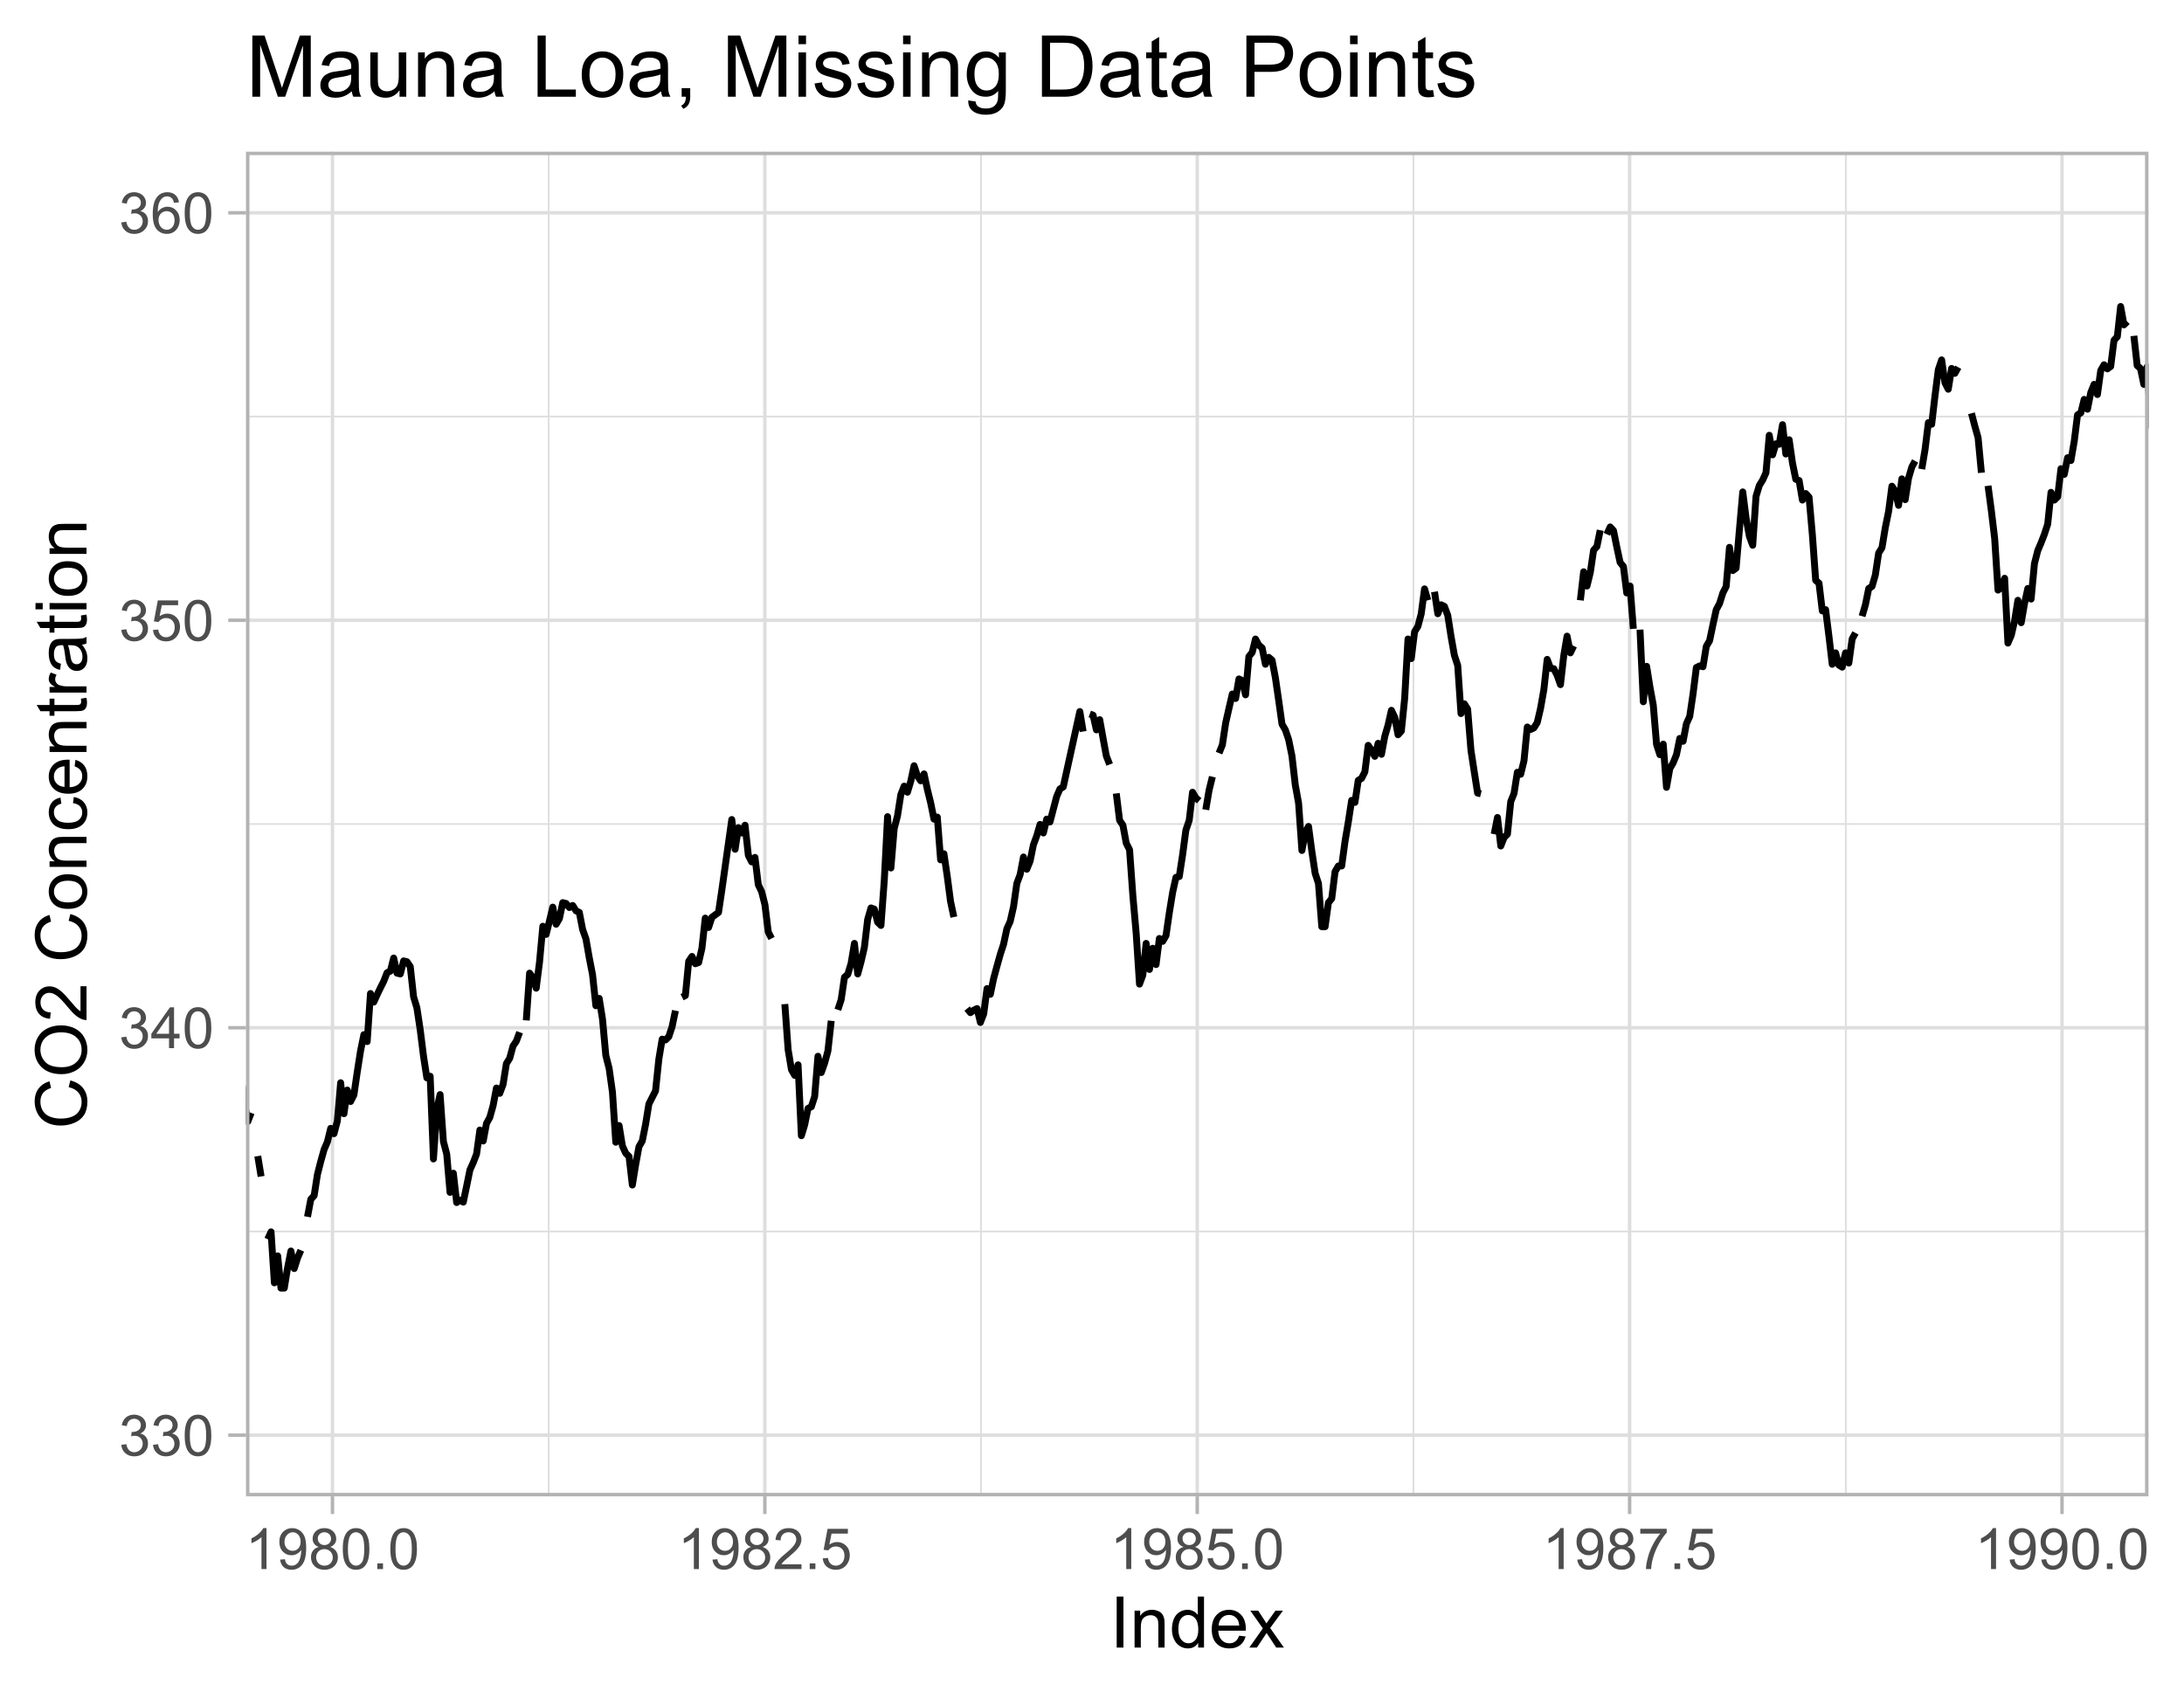 <?xml version="1.0" encoding="UTF-8" standalone="no"?>
<svg
   width="337pt"
   height="262pt"
   viewBox="0 0 337 262"
   version="1.1"
   id="svg2271"
   sodipodi:docname="Ch3MaunaloaMissingZoom.svg"
   inkscape:export-filename="Ch3MaunaloaMissingZoom.png"
   inkscape:export-xdpi="600"
   inkscape:export-ydpi="600"
   inkscape:version="1.2.1 (9c6d41e410, 2022-07-14)"
   xmlns:inkscape="http://www.inkscape.org/namespaces/inkscape"
   xmlns:sodipodi="http://sodipodi.sourceforge.net/DTD/sodipodi-0.dtd"
   xmlns:xlink="http://www.w3.org/1999/xlink"
   xmlns="http://www.w3.org/2000/svg"
   xmlns:svg="http://www.w3.org/2000/svg">
  <sodipodi:namedview
     id="namedview2273"
     pagecolor="#ffffff"
     bordercolor="#999999"
     borderopacity="1"
     inkscape:showpageshadow="0"
     inkscape:pageopacity="0"
     inkscape:pagecheckerboard="0"
     inkscape:deskcolor="#d1d1d1"
     inkscape:document-units="pt"
     showgrid="false"
     inkscape:zoom="2.6928783"
     inkscape:cx="189.38843"
     inkscape:cy="174.53444"
     inkscape:window-width="1680"
     inkscape:window-height="1027"
     inkscape:window-x="3832"
     inkscape:window-y="-8"
     inkscape:window-maximized="1"
     inkscape:current-layer="svg2271" />
  <defs
     id="defs1910">
    <g
       id="g1848">
      <symbol
         overflow="visible"
         id="glyph0-0">
        <path
           style="stroke:none;"
           d="M 1.102 0 L 1.102 -5.5 L 5.5 -5.5 L 5.5 0 Z M 1.238 -0.137 L 5.363 -0.137 L 5.363 -5.363 L 1.238 -5.363 Z M 1.238 -0.137 "
           id="path1710" />
      </symbol>
      <symbol
         overflow="visible"
         id="glyph0-1">
        <path
           style="stroke:none;"
           d="M 0.371 -1.664 L 1.145 -1.766 C 1.23 -1.324 1.383 -1.008 1.598 -0.816 C 1.809 -0.621 2.066 -0.527 2.375 -0.527 C 2.734 -0.527 3.043 -0.652 3.297 -0.906 C 3.547 -1.156 3.672 -1.469 3.676 -1.844 C 3.672 -2.195 3.555 -2.488 3.324 -2.719 C 3.09 -2.949 2.797 -3.062 2.441 -3.066 C 2.293 -3.062 2.109 -3.035 1.895 -2.98 L 1.98 -3.66 C 2.031 -3.652 2.07 -3.648 2.105 -3.652 C 2.434 -3.648 2.73 -3.734 2.996 -3.91 C 3.254 -4.078 3.387 -4.344 3.391 -4.703 C 3.387 -4.984 3.289 -5.219 3.102 -5.406 C 2.906 -5.59 2.66 -5.684 2.359 -5.688 C 2.055 -5.684 1.805 -5.59 1.605 -5.402 C 1.402 -5.215 1.273 -4.93 1.219 -4.555 L 0.445 -4.691 C 0.539 -5.207 0.754 -5.609 1.09 -5.895 C 1.426 -6.18 1.844 -6.32 2.344 -6.324 C 2.688 -6.32 3.004 -6.246 3.293 -6.102 C 3.582 -5.953 3.801 -5.754 3.953 -5.5 C 4.105 -5.242 4.184 -4.973 4.184 -4.688 C 4.184 -4.414 4.109 -4.164 3.965 -3.945 C 3.816 -3.719 3.602 -3.543 3.316 -3.41 C 3.688 -3.324 3.977 -3.145 4.184 -2.875 C 4.391 -2.602 4.492 -2.262 4.496 -1.859 C 4.492 -1.305 4.293 -0.84 3.895 -0.461 C 3.492 -0.078 2.984 0.109 2.371 0.113 C 1.816 0.109 1.355 -0.051 0.992 -0.379 C 0.625 -0.707 0.418 -1.137 0.371 -1.664 Z M 0.371 -1.664 "
           id="path1713" />
      </symbol>
      <symbol
         overflow="visible"
         id="glyph0-2">
        <path
           style="stroke:none;"
           d="M 0.367 -3.105 C 0.363 -3.848 0.438 -4.445 0.594 -4.902 C 0.742 -5.355 0.973 -5.707 1.277 -5.953 C 1.578 -6.199 1.957 -6.32 2.418 -6.324 C 2.754 -6.32 3.051 -6.254 3.309 -6.121 C 3.562 -5.984 3.773 -5.789 3.938 -5.531 C 4.102 -5.273 4.23 -4.961 4.328 -4.594 C 4.422 -4.227 4.469 -3.73 4.473 -3.105 C 4.469 -2.367 4.395 -1.77 4.242 -1.316 C 4.09 -0.859 3.863 -0.508 3.562 -0.262 C 3.258 -0.016 2.875 0.105 2.418 0.109 C 1.809 0.105 1.332 -0.109 0.988 -0.547 C 0.57 -1.066 0.363 -1.922 0.367 -3.105 Z M 1.16 -3.105 C 1.16 -2.07 1.281 -1.379 1.523 -1.039 C 1.766 -0.695 2.062 -0.527 2.418 -0.527 C 2.773 -0.527 3.074 -0.699 3.316 -1.043 C 3.559 -1.387 3.68 -2.074 3.68 -3.105 C 3.68 -4.145 3.559 -4.832 3.316 -5.172 C 3.074 -5.512 2.77 -5.684 2.41 -5.684 C 2.051 -5.684 1.77 -5.531 1.559 -5.234 C 1.293 -4.844 1.16 -4.137 1.16 -3.105 Z M 1.16 -3.105 "
           id="path1716" />
      </symbol>
      <symbol
         overflow="visible"
         id="glyph0-3">
        <path
           style="stroke:none;"
           d="M 2.844 0 L 2.844 -1.508 L 0.113 -1.508 L 0.113 -2.219 L 2.988 -6.301 L 3.617 -6.301 L 3.617 -2.219 L 4.469 -2.219 L 4.469 -1.508 L 3.617 -1.508 L 3.617 0 Z M 2.844 -2.219 L 2.844 -5.059 L 0.871 -2.219 Z M 2.844 -2.219 "
           id="path1719" />
      </symbol>
      <symbol
         overflow="visible"
         id="glyph0-4">
        <path
           style="stroke:none;"
           d="M 0.367 -1.648 L 1.176 -1.719 C 1.234 -1.32 1.375 -1.023 1.594 -0.824 C 1.812 -0.625 2.078 -0.527 2.391 -0.527 C 2.762 -0.527 3.074 -0.668 3.336 -0.949 C 3.59 -1.23 3.719 -1.602 3.723 -2.066 C 3.719 -2.504 3.594 -2.852 3.348 -3.109 C 3.098 -3.363 2.773 -3.492 2.375 -3.492 C 2.125 -3.492 1.902 -3.434 1.703 -3.32 C 1.5 -3.207 1.344 -3.062 1.23 -2.883 L 0.504 -2.977 L 1.113 -6.215 L 4.246 -6.215 L 4.246 -5.473 L 1.73 -5.473 L 1.391 -3.781 C 1.766 -4.039 2.164 -4.172 2.582 -4.176 C 3.129 -4.172 3.594 -3.98 3.973 -3.605 C 4.352 -3.223 4.539 -2.734 4.543 -2.137 C 4.539 -1.562 4.375 -1.07 4.043 -0.656 C 3.637 -0.148 3.086 0.105 2.391 0.109 C 1.816 0.105 1.348 -0.051 0.984 -0.371 C 0.621 -0.691 0.414 -1.117 0.367 -1.648 Z M 0.367 -1.648 "
           id="path1722" />
      </symbol>
      <symbol
         overflow="visible"
         id="glyph0-5">
        <path
           style="stroke:none;"
           d="M 4.379 -4.758 L 3.609 -4.695 C 3.539 -4.996 3.441 -5.219 3.316 -5.359 C 3.105 -5.574 2.848 -5.684 2.543 -5.688 C 2.297 -5.684 2.078 -5.617 1.895 -5.484 C 1.648 -5.305 1.457 -5.043 1.32 -4.703 C 1.176 -4.363 1.105 -3.879 1.102 -3.25 C 1.285 -3.531 1.512 -3.742 1.781 -3.879 C 2.051 -4.016 2.332 -4.082 2.629 -4.086 C 3.141 -4.082 3.578 -3.895 3.945 -3.516 C 4.305 -3.137 4.488 -2.645 4.492 -2.047 C 4.488 -1.648 4.402 -1.281 4.234 -0.941 C 4.062 -0.602 3.828 -0.34 3.531 -0.16 C 3.23 0.02 2.895 0.105 2.52 0.109 C 1.871 0.105 1.344 -0.129 0.941 -0.602 C 0.531 -1.074 0.328 -1.855 0.332 -2.949 C 0.328 -4.16 0.551 -5.047 1.004 -5.602 C 1.395 -6.082 1.926 -6.32 2.59 -6.324 C 3.086 -6.32 3.492 -6.184 3.809 -5.906 C 4.125 -5.629 4.312 -5.246 4.379 -4.758 Z M 1.219 -2.039 C 1.219 -1.773 1.273 -1.516 1.387 -1.273 C 1.5 -1.027 1.66 -0.844 1.863 -0.719 C 2.066 -0.59 2.277 -0.527 2.504 -0.527 C 2.828 -0.527 3.109 -0.656 3.348 -0.922 C 3.578 -1.184 3.695 -1.543 3.699 -2 C 3.695 -2.43 3.582 -2.773 3.352 -3.027 C 3.117 -3.273 2.824 -3.398 2.477 -3.402 C 2.121 -3.398 1.824 -3.273 1.582 -3.027 C 1.34 -2.773 1.219 -2.445 1.219 -2.039 Z M 1.219 -2.039 "
           id="path1725" />
      </symbol>
      <symbol
         overflow="visible"
         id="glyph0-6">
        <path
           style="stroke:none;"
           d="M 3.277 0 L 2.504 0 L 2.504 -4.93 C 2.316 -4.75 2.074 -4.574 1.773 -4.395 C 1.469 -4.215 1.195 -4.082 0.957 -3.996 L 0.957 -4.742 C 1.387 -4.941 1.766 -5.188 2.09 -5.48 C 2.414 -5.77 2.645 -6.051 2.781 -6.324 L 3.277 -6.324 Z M 3.277 0 "
           id="path1728" />
      </symbol>
      <symbol
         overflow="visible"
         id="glyph0-7">
        <path
           style="stroke:none;"
           d="M 0.48 -1.457 L 1.227 -1.527 C 1.285 -1.172 1.406 -0.918 1.586 -0.762 C 1.762 -0.605 1.988 -0.527 2.27 -0.527 C 2.504 -0.527 2.715 -0.582 2.895 -0.691 C 3.074 -0.801 3.219 -0.945 3.336 -1.129 C 3.445 -1.309 3.543 -1.555 3.621 -1.863 C 3.699 -2.172 3.738 -2.484 3.738 -2.809 C 3.738 -2.84 3.734 -2.895 3.734 -2.965 C 3.578 -2.715 3.367 -2.512 3.102 -2.363 C 2.828 -2.207 2.539 -2.133 2.23 -2.137 C 1.707 -2.133 1.266 -2.32 0.906 -2.703 C 0.543 -3.078 0.363 -3.578 0.367 -4.199 C 0.363 -4.836 0.551 -5.348 0.93 -5.738 C 1.305 -6.125 1.777 -6.32 2.348 -6.324 C 2.754 -6.32 3.129 -6.211 3.469 -5.992 C 3.809 -5.77 4.066 -5.457 4.242 -5.051 C 4.418 -4.641 4.504 -4.047 4.508 -3.277 C 4.504 -2.469 4.418 -1.828 4.246 -1.355 C 4.07 -0.875 3.809 -0.512 3.465 -0.266 C 3.117 -0.016 2.715 0.105 2.25 0.109 C 1.758 0.105 1.355 -0.027 1.043 -0.301 C 0.73 -0.574 0.543 -0.961 0.48 -1.457 Z M 3.648 -4.238 C 3.645 -4.676 3.527 -5.027 3.293 -5.293 C 3.055 -5.551 2.77 -5.684 2.441 -5.684 C 2.094 -5.684 1.793 -5.543 1.543 -5.262 C 1.285 -4.98 1.16 -4.617 1.16 -4.172 C 1.16 -3.77 1.281 -3.441 1.523 -3.195 C 1.766 -2.941 2.062 -2.816 2.418 -2.82 C 2.773 -2.816 3.066 -2.941 3.301 -3.195 C 3.527 -3.441 3.645 -3.789 3.648 -4.238 Z M 3.648 -4.238 "
           id="path1731" />
      </symbol>
      <symbol
         overflow="visible"
         id="glyph0-8">
        <path
           style="stroke:none;"
           d="M 1.555 -3.418 C 1.23 -3.531 0.992 -3.699 0.84 -3.918 C 0.684 -4.133 0.609 -4.395 0.609 -4.699 C 0.609 -5.156 0.773 -5.539 1.102 -5.855 C 1.43 -6.164 1.867 -6.32 2.418 -6.324 C 2.969 -6.32 3.41 -6.16 3.746 -5.844 C 4.078 -5.523 4.246 -5.137 4.25 -4.68 C 4.246 -4.387 4.172 -4.133 4.02 -3.918 C 3.863 -3.699 3.629 -3.531 3.32 -3.418 C 3.707 -3.285 4 -3.082 4.203 -2.805 C 4.402 -2.52 4.504 -2.184 4.508 -1.801 C 4.504 -1.258 4.312 -0.805 3.934 -0.441 C 3.551 -0.074 3.051 0.105 2.434 0.109 C 1.809 0.105 1.309 -0.074 0.926 -0.441 C 0.543 -0.809 0.352 -1.27 0.355 -1.82 C 0.352 -2.23 0.457 -2.574 0.668 -2.852 C 0.875 -3.125 1.168 -3.312 1.555 -3.418 Z M 1.402 -4.727 C 1.398 -4.426 1.496 -4.184 1.688 -3.996 C 1.879 -3.805 2.129 -3.707 2.438 -3.711 C 2.734 -3.707 2.977 -3.801 3.168 -3.992 C 3.355 -4.176 3.449 -4.406 3.453 -4.684 C 3.449 -4.965 3.352 -5.203 3.16 -5.398 C 2.961 -5.586 2.719 -5.684 2.43 -5.688 C 2.129 -5.684 1.883 -5.59 1.691 -5.402 C 1.496 -5.215 1.398 -4.988 1.402 -4.727 Z M 1.152 -1.816 C 1.148 -1.598 1.199 -1.383 1.309 -1.176 C 1.41 -0.969 1.566 -0.809 1.773 -0.695 C 1.98 -0.582 2.203 -0.527 2.441 -0.527 C 2.809 -0.527 3.113 -0.645 3.355 -0.883 C 3.594 -1.121 3.715 -1.426 3.719 -1.793 C 3.715 -2.164 3.59 -2.469 3.344 -2.715 C 3.094 -2.957 2.785 -3.082 2.414 -3.082 C 2.051 -3.082 1.75 -2.961 1.512 -2.719 C 1.27 -2.477 1.148 -2.176 1.152 -1.816 Z M 1.152 -1.816 "
           id="path1734" />
      </symbol>
      <symbol
         overflow="visible"
         id="glyph0-9">
        <path
           style="stroke:none;"
           d="M 0.801 0 L 0.801 -0.883 L 1.68 -0.883 L 1.68 0 Z M 0.801 0 "
           id="path1737" />
      </symbol>
      <symbol
         overflow="visible"
         id="glyph0-10">
        <path
           style="stroke:none;"
           d="M 4.43 -0.742 L 4.43 0 L 0.266 0 C 0.258 -0.188 0.289 -0.367 0.355 -0.539 C 0.461 -0.82 0.629 -1.098 0.863 -1.375 C 1.094 -1.648 1.434 -1.965 1.879 -2.328 C 2.562 -2.887 3.023 -3.332 3.266 -3.664 C 3.5 -3.988 3.621 -4.301 3.625 -4.594 C 3.621 -4.898 3.512 -5.156 3.297 -5.367 C 3.074 -5.578 2.789 -5.684 2.441 -5.684 C 2.066 -5.684 1.77 -5.57 1.547 -5.348 C 1.32 -5.125 1.207 -4.816 1.207 -4.422 L 0.414 -4.504 C 0.465 -5.094 0.668 -5.543 1.027 -5.855 C 1.379 -6.164 1.855 -6.32 2.457 -6.324 C 3.059 -6.32 3.539 -6.152 3.891 -5.82 C 4.242 -5.484 4.418 -5.07 4.422 -4.578 C 4.418 -4.32 4.367 -4.074 4.266 -3.832 C 4.164 -3.59 3.992 -3.332 3.754 -3.062 C 3.512 -2.793 3.113 -2.426 2.562 -1.957 C 2.094 -1.566 1.797 -1.301 1.664 -1.16 C 1.531 -1.02 1.422 -0.879 1.34 -0.742 Z M 4.43 -0.742 "
           id="path1740" />
      </symbol>
      <symbol
         overflow="visible"
         id="glyph0-11">
        <path
           style="stroke:none;"
           d="M 0.418 -5.473 L 0.418 -6.219 L 4.496 -6.219 L 4.496 -5.617 C 4.09 -5.188 3.691 -4.621 3.301 -3.914 C 2.902 -3.203 2.602 -2.473 2.391 -1.73 C 2.234 -1.199 2.133 -0.625 2.094 0 L 1.297 0 C 1.305 -0.492 1.402 -1.09 1.59 -1.793 C 1.773 -2.496 2.043 -3.172 2.391 -3.824 C 2.738 -4.477 3.109 -5.027 3.504 -5.473 Z M 0.418 -5.473 "
           id="path1743" />
      </symbol>
      <symbol
         overflow="visible"
         id="glyph1-0">
        <path
           style="stroke:none;"
           d="M 1.375 0 L 1.375 -6.875 L 6.875 -6.875 L 6.875 0 Z M 1.547 -0.172 L 6.703 -0.172 L 6.703 -6.703 L 1.547 -6.703 Z M 1.547 -0.172 "
           id="path1746" />
      </symbol>
      <symbol
         overflow="visible"
         id="glyph1-1">
        <path
           style="stroke:none;"
           d="M 1.027 0 L 1.027 -7.875 L 2.066 -7.875 L 2.066 0 Z M 1.027 0 "
           id="path1749" />
      </symbol>
      <symbol
         overflow="visible"
         id="glyph1-2">
        <path
           style="stroke:none;"
           d="M 0.727 0 L 0.727 -5.703 L 1.594 -5.703 L 1.594 -4.895 C 2.012 -5.516 2.617 -5.828 3.41 -5.832 C 3.754 -5.828 4.066 -5.766 4.355 -5.645 C 4.641 -5.52 4.859 -5.359 5.004 -5.16 C 5.145 -4.957 5.242 -4.719 5.305 -4.445 C 5.336 -4.266 5.355 -3.953 5.359 -3.508 L 5.359 0 L 4.395 0 L 4.395 -3.469 C 4.395 -3.863 4.355 -4.156 4.281 -4.352 C 4.203 -4.543 4.07 -4.699 3.879 -4.82 C 3.688 -4.934 3.461 -4.992 3.207 -4.996 C 2.793 -4.992 2.438 -4.859 2.141 -4.602 C 1.836 -4.336 1.688 -3.844 1.691 -3.117 L 1.691 0 Z M 0.727 0 "
           id="path1752" />
      </symbol>
      <symbol
         overflow="visible"
         id="glyph1-3">
        <path
           style="stroke:none;"
           d="M 4.426 0 L 4.426 -0.719 C 4.059 -0.152 3.527 0.129 2.832 0.129 C 2.371 0.129 1.953 0.004 1.574 -0.246 C 1.191 -0.496 0.895 -0.844 0.688 -1.297 C 0.477 -1.742 0.375 -2.262 0.375 -2.848 C 0.375 -3.414 0.469 -3.93 0.66 -4.395 C 0.848 -4.859 1.133 -5.215 1.516 -5.461 C 1.895 -5.707 2.32 -5.828 2.789 -5.832 C 3.133 -5.828 3.438 -5.758 3.707 -5.613 C 3.973 -5.469 4.191 -5.277 4.359 -5.047 L 4.359 -7.875 L 5.324 -7.875 L 5.324 0 Z M 1.371 -2.848 C 1.371 -2.113 1.523 -1.566 1.832 -1.207 C 2.137 -0.844 2.5 -0.66 2.922 -0.664 C 3.34 -0.66 3.699 -0.836 3.996 -1.184 C 4.293 -1.527 4.441 -2.055 4.441 -2.766 C 4.441 -3.547 4.289 -4.117 3.988 -4.484 C 3.688 -4.844 3.316 -5.027 2.879 -5.031 C 2.445 -5.027 2.086 -4.852 1.801 -4.504 C 1.512 -4.152 1.371 -3.602 1.371 -2.848 Z M 1.371 -2.848 "
           id="path1755" />
      </symbol>
      <symbol
         overflow="visible"
         id="glyph1-4">
        <path
           style="stroke:none;"
           d="M 4.629 -1.836 L 5.629 -1.715 C 5.469 -1.125 5.176 -0.672 4.75 -0.352 C 4.324 -0.031 3.781 0.129 3.121 0.129 C 2.281 0.129 1.617 -0.125 1.133 -0.641 C 0.641 -1.152 0.398 -1.875 0.402 -2.805 C 0.398 -3.762 0.645 -4.504 1.145 -5.035 C 1.637 -5.562 2.277 -5.828 3.066 -5.832 C 3.824 -5.828 4.449 -5.57 4.934 -5.051 C 5.418 -4.531 5.66 -3.801 5.66 -2.863 C 5.66 -2.805 5.656 -2.719 5.656 -2.605 L 1.402 -2.605 C 1.434 -1.977 1.613 -1.496 1.934 -1.164 C 2.25 -0.828 2.645 -0.66 3.125 -0.664 C 3.477 -0.66 3.781 -0.754 4.031 -0.945 C 4.281 -1.129 4.48 -1.426 4.629 -1.836 Z M 1.457 -3.398 L 4.641 -3.398 C 4.598 -3.879 4.473 -4.238 4.273 -4.48 C 3.961 -4.852 3.562 -5.039 3.078 -5.039 C 2.629 -5.039 2.258 -4.891 1.957 -4.594 C 1.652 -4.297 1.484 -3.898 1.457 -3.398 Z M 1.457 -3.398 "
           id="path1758" />
      </symbol>
      <symbol
         overflow="visible"
         id="glyph1-5">
        <path
           style="stroke:none;"
           d="M 0.082 0 L 2.164 -2.965 L 0.234 -5.703 L 1.445 -5.703 L 2.32 -4.367 C 2.484 -4.109 2.617 -3.898 2.719 -3.727 C 2.875 -3.961 3.02 -4.168 3.152 -4.355 L 4.113 -5.703 L 5.27 -5.703 L 3.297 -3.02 L 5.418 0 L 4.234 0 L 3.062 -1.773 L 2.75 -2.25 L 1.25 0 Z M 0.082 0 "
           id="path1761" />
      </symbol>
      <symbol
         overflow="visible"
         id="glyph2-0">
        <path
           style="stroke:none;"
           d="M 0 -1.375 L -6.875 -1.375 L -6.875 -6.875 L 0 -6.875 Z M -0.172 -1.547 L -0.172 -6.703 L -6.703 -6.703 L -6.703 -1.547 Z M -0.172 -1.547 "
           id="path1764" />
      </symbol>
      <symbol
         overflow="visible"
         id="glyph2-1">
        <path
           style="stroke:none;"
           d="M -2.762 -6.469 L -2.496 -7.508 C -1.641 -7.285 -0.988 -6.895 -0.539 -6.328 C -0.094 -5.758 0.129 -5.062 0.133 -4.25 C 0.129 -3.398 -0.039 -2.707 -0.383 -2.176 C -0.727 -1.641 -1.227 -1.238 -1.883 -0.961 C -2.535 -0.684 -3.242 -0.543 -3.996 -0.547 C -4.816 -0.543 -5.531 -0.699 -6.141 -1.016 C -6.75 -1.328 -7.211 -1.777 -7.531 -2.355 C -7.844 -2.934 -8.004 -3.57 -8.008 -4.266 C -8.004 -5.051 -7.805 -5.711 -7.406 -6.25 C -7.004 -6.785 -6.438 -7.16 -5.715 -7.375 L -5.473 -6.348 C -6.043 -6.16 -6.457 -5.895 -6.723 -5.551 C -6.98 -5.199 -7.113 -4.766 -7.117 -4.242 C -7.113 -3.637 -6.969 -3.129 -6.68 -2.727 C -6.391 -2.316 -6 -2.031 -5.512 -1.867 C -5.023 -1.699 -4.52 -1.617 -4 -1.621 C -3.328 -1.617 -2.742 -1.715 -2.246 -1.914 C -1.746 -2.105 -1.375 -2.41 -1.129 -2.824 C -0.879 -3.234 -0.754 -3.68 -0.758 -4.164 C -0.754 -4.746 -0.922 -5.238 -1.262 -5.645 C -1.594 -6.043 -2.094 -6.32 -2.762 -6.469 Z M -2.762 -6.469 "
           id="path1767" />
      </symbol>
      <symbol
         overflow="visible"
         id="glyph2-2">
        <path
           style="stroke:none;"
           d="M -3.836 -0.531 C -5.141 -0.527 -6.164 -0.879 -6.906 -1.582 C -7.645 -2.285 -8.016 -3.191 -8.016 -4.301 C -8.016 -5.027 -7.84 -5.684 -7.492 -6.27 C -7.145 -6.852 -6.66 -7.293 -6.039 -7.602 C -5.418 -7.906 -4.715 -8.062 -3.926 -8.062 C -3.125 -8.062 -2.41 -7.898 -1.781 -7.578 C -1.148 -7.25 -0.672 -6.793 -0.352 -6.207 C -0.031 -5.613 0.129 -4.977 0.133 -4.297 C 0.129 -3.551 -0.047 -2.891 -0.402 -2.309 C -0.758 -1.723 -1.246 -1.277 -1.867 -0.98 C -2.484 -0.676 -3.141 -0.527 -3.836 -0.531 Z M -3.82 -1.605 C -2.867 -1.605 -2.117 -1.859 -1.574 -2.371 C -1.027 -2.879 -0.754 -3.52 -0.758 -4.293 C -0.754 -5.074 -1.031 -5.719 -1.582 -6.227 C -2.133 -6.73 -2.914 -6.984 -3.93 -6.988 C -4.57 -6.984 -5.129 -6.875 -5.609 -6.66 C -6.086 -6.441 -6.457 -6.125 -6.723 -5.711 C -6.98 -5.293 -7.113 -4.824 -7.117 -4.309 C -7.113 -3.566 -6.859 -2.934 -6.355 -2.402 C -5.848 -1.871 -5.004 -1.605 -3.82 -1.605 Z M -3.82 -1.605 "
           id="path1770" />
      </symbol>
      <symbol
         overflow="visible"
         id="glyph2-3">
        <path
           style="stroke:none;"
           d="M -0.93 -5.539 L 0 -5.539 L 0 -0.332 C -0.23 -0.32 -0.453 -0.359 -0.672 -0.445 C -1.023 -0.578 -1.371 -0.789 -1.719 -1.082 C -2.059 -1.371 -2.457 -1.793 -2.91 -2.348 C -3.609 -3.203 -4.164 -3.781 -4.578 -4.082 C -4.984 -4.379 -5.375 -4.527 -5.742 -4.531 C -6.125 -4.527 -6.445 -4.391 -6.711 -4.121 C -6.969 -3.844 -7.102 -3.488 -7.105 -3.051 C -7.102 -2.582 -6.961 -2.211 -6.688 -1.934 C -6.406 -1.652 -6.02 -1.508 -5.527 -1.508 L -5.629 -0.516 C -6.367 -0.582 -6.934 -0.836 -7.324 -1.281 C -7.711 -1.723 -7.902 -2.32 -7.906 -3.074 C -7.902 -3.828 -7.695 -4.426 -7.277 -4.867 C -6.855 -5.305 -6.336 -5.523 -5.719 -5.527 C -5.402 -5.523 -5.09 -5.461 -4.789 -5.332 C -4.484 -5.203 -4.164 -4.988 -3.828 -4.691 C -3.488 -4.391 -3.027 -3.895 -2.445 -3.203 C -1.953 -2.621 -1.625 -2.246 -1.453 -2.082 C -1.277 -1.914 -1.102 -1.781 -0.93 -1.676 Z M -0.93 -5.539 "
           id="path1773" />
      </symbol>
      <symbol
         overflow="visible"
         id="glyph2-4">
        <path
           style="stroke:none;"
           d=""
           id="path1776" />
      </symbol>
      <symbol
         overflow="visible"
         id="glyph2-5">
        <path
           style="stroke:none;"
           d="M -2.852 -0.367 C -3.906 -0.363 -4.688 -0.656 -5.199 -1.246 C -5.617 -1.734 -5.828 -2.332 -5.832 -3.039 C -5.828 -3.82 -5.574 -4.461 -5.062 -4.961 C -4.547 -5.457 -3.836 -5.707 -2.934 -5.711 C -2.195 -5.707 -1.617 -5.598 -1.199 -5.379 C -0.777 -5.156 -0.449 -4.832 -0.219 -4.414 C 0.016 -3.992 0.129 -3.535 0.129 -3.039 C 0.129 -2.238 -0.125 -1.594 -0.637 -1.105 C -1.148 -0.609 -1.887 -0.363 -2.852 -0.367 Z M -2.852 -1.359 C -2.121 -1.359 -1.574 -1.516 -1.211 -1.836 C -0.844 -2.152 -0.66 -2.555 -0.664 -3.039 C -0.66 -3.516 -0.844 -3.914 -1.211 -4.234 C -1.574 -4.551 -2.133 -4.711 -2.883 -4.715 C -3.586 -4.711 -4.117 -4.551 -4.484 -4.234 C -4.844 -3.91 -5.027 -3.512 -5.031 -3.039 C -5.027 -2.555 -4.848 -2.152 -4.488 -1.836 C -4.129 -1.516 -3.582 -1.359 -2.852 -1.359 Z M -2.852 -1.359 "
           id="path1779" />
      </symbol>
      <symbol
         overflow="visible"
         id="glyph2-6">
        <path
           style="stroke:none;"
           d="M 0 -0.727 L -5.703 -0.727 L -5.703 -1.594 L -4.895 -1.594 C -5.516 -2.012 -5.828 -2.617 -5.832 -3.41 C -5.828 -3.754 -5.766 -4.066 -5.645 -4.355 C -5.52 -4.641 -5.359 -4.859 -5.16 -5.004 C -4.957 -5.145 -4.719 -5.242 -4.445 -5.305 C -4.266 -5.336 -3.953 -5.355 -3.508 -5.359 L 0 -5.359 L 0 -4.395 L -3.469 -4.395 C -3.863 -4.395 -4.156 -4.355 -4.352 -4.281 C -4.543 -4.203 -4.699 -4.07 -4.82 -3.879 C -4.934 -3.688 -4.992 -3.461 -4.996 -3.207 C -4.992 -2.793 -4.859 -2.438 -4.602 -2.141 C -4.336 -1.836 -3.844 -1.688 -3.117 -1.691 L 0 -1.691 Z M 0 -0.727 "
           id="path1782" />
      </symbol>
      <symbol
         overflow="visible"
         id="glyph2-7">
        <path
           style="stroke:none;"
           d="M -2.09 -4.445 L -1.965 -5.398 C -1.309 -5.289 -0.797 -5.023 -0.426 -4.598 C -0.055 -4.168 0.129 -3.645 0.129 -3.023 C 0.129 -2.242 -0.125 -1.613 -0.637 -1.141 C -1.145 -0.664 -1.875 -0.426 -2.832 -0.43 C -3.441 -0.426 -3.98 -0.527 -4.445 -0.734 C -4.906 -0.938 -5.254 -1.25 -5.484 -1.668 C -5.715 -2.082 -5.828 -2.535 -5.832 -3.031 C -5.828 -3.645 -5.672 -4.152 -5.363 -4.547 C -5.047 -4.941 -4.602 -5.191 -4.027 -5.305 L -3.883 -4.367 C -4.262 -4.273 -4.551 -4.117 -4.746 -3.891 C -4.941 -3.664 -5.039 -3.387 -5.039 -3.066 C -5.039 -2.574 -4.863 -2.18 -4.516 -1.879 C -4.164 -1.57 -3.613 -1.418 -2.859 -1.422 C -2.09 -1.418 -1.531 -1.566 -1.184 -1.863 C -0.836 -2.156 -0.66 -2.539 -0.664 -3.012 C -0.66 -3.391 -0.777 -3.707 -1.012 -3.961 C -1.242 -4.215 -1.602 -4.375 -2.09 -4.445 Z M -2.09 -4.445 "
           id="path1785" />
      </symbol>
      <symbol
         overflow="visible"
         id="glyph2-8">
        <path
           style="stroke:none;"
           d="M -1.836 -4.629 L -1.715 -5.629 C -1.125 -5.469 -0.672 -5.176 -0.352 -4.75 C -0.031 -4.324 0.129 -3.781 0.129 -3.121 C 0.129 -2.281 -0.125 -1.617 -0.641 -1.133 C -1.152 -0.641 -1.875 -0.398 -2.805 -0.402 C -3.762 -0.398 -4.504 -0.645 -5.035 -1.145 C -5.562 -1.637 -5.828 -2.277 -5.832 -3.066 C -5.828 -3.824 -5.57 -4.449 -5.051 -4.934 C -4.531 -5.418 -3.801 -5.66 -2.863 -5.66 C -2.805 -5.66 -2.719 -5.656 -2.605 -5.656 L -2.605 -1.402 C -1.977 -1.434 -1.496 -1.613 -1.164 -1.934 C -0.828 -2.25 -0.66 -2.645 -0.664 -3.125 C -0.66 -3.477 -0.754 -3.781 -0.941 -4.031 C -1.125 -4.281 -1.422 -4.48 -1.836 -4.629 Z M -3.398 -1.457 L -3.398 -4.641 C -3.879 -4.598 -4.238 -4.473 -4.48 -4.273 C -4.852 -3.961 -5.039 -3.562 -5.039 -3.078 C -5.039 -2.629 -4.891 -2.258 -4.594 -1.957 C -4.297 -1.652 -3.898 -1.484 -3.398 -1.457 Z M -3.398 -1.457 "
           id="path1788" />
      </symbol>
      <symbol
         overflow="visible"
         id="glyph2-9">
        <path
           style="stroke:none;"
           d="M -0.863 -2.836 L -0.012 -2.977 C 0.043 -2.703 0.07 -2.457 0.074 -2.246 C 0.07 -1.891 0.02 -1.621 -0.09 -1.43 C -0.199 -1.234 -0.348 -1.098 -0.527 -1.02 C -0.707 -0.941 -1.086 -0.902 -1.672 -0.902 L -4.953 -0.902 L -4.953 -0.195 L -5.703 -0.195 L -5.703 -0.902 L -7.117 -0.902 L -7.695 -1.863 L -5.703 -1.863 L -5.703 -2.836 L -4.953 -2.836 L -4.953 -1.863 L -1.617 -1.863 C -1.34 -1.863 -1.16 -1.879 -1.082 -1.914 C -1 -1.945 -0.938 -2 -0.895 -2.078 C -0.848 -2.152 -0.824 -2.262 -0.828 -2.41 C -0.824 -2.516 -0.836 -2.66 -0.863 -2.836 Z M -0.863 -2.836 "
           id="path1791" />
      </symbol>
      <symbol
         overflow="visible"
         id="glyph2-10">
        <path
           style="stroke:none;"
           d="M 0 -0.715 L -5.703 -0.715 L -5.703 -1.586 L -4.84 -1.586 C -5.242 -1.805 -5.508 -2.008 -5.637 -2.199 C -5.766 -2.383 -5.828 -2.59 -5.832 -2.82 C -5.828 -3.141 -5.727 -3.473 -5.523 -3.812 L -4.625 -3.48 C -4.762 -3.242 -4.832 -3.004 -4.836 -2.773 C -4.832 -2.555 -4.77 -2.363 -4.645 -2.199 C -4.516 -2.027 -4.34 -1.91 -4.113 -1.844 C -3.77 -1.73 -3.391 -1.676 -2.984 -1.68 L 0 -1.68 Z M 0 -0.715 "
           id="path1794" />
      </symbol>
      <symbol
         overflow="visible"
         id="glyph2-11">
        <path
           style="stroke:none;"
           d="M -0.703 -4.445 C -0.398 -4.086 -0.184 -3.742 -0.059 -3.414 C 0.066 -3.082 0.129 -2.727 0.129 -2.348 C 0.129 -1.719 -0.023 -1.238 -0.328 -0.902 C -0.633 -0.566 -1.023 -0.398 -1.504 -0.398 C -1.781 -0.398 -2.035 -0.461 -2.27 -0.586 C -2.496 -0.711 -2.684 -0.875 -2.824 -1.086 C -2.965 -1.289 -3.07 -1.523 -3.141 -1.785 C -3.191 -1.969 -3.238 -2.254 -3.289 -2.641 C -3.375 -3.418 -3.488 -3.992 -3.621 -4.367 C -3.754 -4.367 -3.836 -4.371 -3.871 -4.371 C -4.266 -4.371 -4.543 -4.277 -4.703 -4.098 C -4.918 -3.848 -5.027 -3.48 -5.031 -2.996 C -5.027 -2.539 -4.949 -2.203 -4.793 -1.988 C -4.633 -1.77 -4.352 -1.609 -3.949 -1.508 L -4.078 -0.562 C -4.48 -0.648 -4.805 -0.789 -5.055 -0.988 C -5.301 -1.184 -5.492 -1.469 -5.629 -1.844 C -5.762 -2.215 -5.828 -2.645 -5.832 -3.137 C -5.828 -3.621 -5.773 -4.02 -5.66 -4.324 C -5.543 -4.629 -5.398 -4.852 -5.227 -4.996 C -5.055 -5.137 -4.836 -5.238 -4.57 -5.297 C -4.406 -5.328 -4.109 -5.344 -3.68 -5.344 L -2.391 -5.344 C -1.492 -5.344 -0.922 -5.363 -0.684 -5.406 C -0.445 -5.445 -0.219 -5.527 0 -5.648 L 0 -4.641 C -0.199 -4.539 -0.434 -4.473 -0.703 -4.445 Z M -2.863 -4.367 C -2.719 -4.012 -2.598 -3.488 -2.496 -2.789 C -2.438 -2.391 -2.371 -2.109 -2.301 -1.945 C -2.227 -1.781 -2.121 -1.652 -1.988 -1.562 C -1.848 -1.473 -1.695 -1.43 -1.531 -1.43 C -1.27 -1.43 -1.055 -1.527 -0.887 -1.723 C -0.711 -1.918 -0.625 -2.203 -0.629 -2.578 C -0.625 -2.949 -0.707 -3.277 -0.871 -3.57 C -1.031 -3.859 -1.254 -4.074 -1.543 -4.211 C -1.754 -4.312 -2.078 -4.363 -2.508 -4.367 Z M -2.863 -4.367 "
           id="path1797" />
      </symbol>
      <symbol
         overflow="visible"
         id="glyph2-12">
        <path
           style="stroke:none;"
           d="M -6.762 -0.73 L -7.875 -0.73 L -7.875 -1.699 L -6.762 -1.699 Z M 0 -0.73 L -5.703 -0.73 L -5.703 -1.699 L 0 -1.695 Z M 0 -0.73 "
           id="path1800" />
      </symbol>
      <symbol
         overflow="visible"
         id="glyph3-0">
        <path
           style="stroke:none;"
           d="M 1.648 0 L 1.648 -8.25 L 8.25 -8.25 L 8.25 0 Z M 1.855 -0.207 L 8.043 -0.207 L 8.043 -8.043 L 1.855 -8.043 Z M 1.855 -0.207 "
           id="path1803" />
      </symbol>
      <symbol
         overflow="visible"
         id="glyph3-1">
        <path
           style="stroke:none;"
           d="M 0.98 0 L 0.98 -9.449 L 2.863 -9.449 L 5.098 -2.758 C 5.301 -2.133 5.449 -1.668 5.551 -1.359 C 5.652 -1.703 5.82 -2.207 6.051 -2.875 L 8.312 -9.449 L 9.996 -9.449 L 9.996 0 L 8.793 0 L 8.793 -7.91 L 6.047 0 L 4.918 0 L 2.184 -8.043 L 2.184 0 Z M 0.98 0 "
           id="path1806" />
      </symbol>
      <symbol
         overflow="visible"
         id="glyph3-2">
        <path
           style="stroke:none;"
           d="M 5.336 -0.844 C 4.902 -0.477 4.488 -0.219 4.094 -0.07 C 3.695 0.078 3.27 0.152 2.816 0.156 C 2.062 0.152 1.484 -0.027 1.082 -0.395 C 0.676 -0.762 0.473 -1.234 0.477 -1.805 C 0.473 -2.141 0.551 -2.445 0.703 -2.723 C 0.855 -3 1.055 -3.223 1.305 -3.391 C 1.551 -3.555 1.828 -3.68 2.141 -3.77 C 2.363 -3.824 2.707 -3.883 3.172 -3.945 C 4.105 -4.055 4.797 -4.188 5.238 -4.344 C 5.242 -4.5 5.242 -4.602 5.246 -4.648 C 5.242 -5.117 5.133 -5.449 4.918 -5.645 C 4.617 -5.902 4.18 -6.035 3.598 -6.039 C 3.051 -6.035 2.645 -5.938 2.387 -5.75 C 2.125 -5.555 1.934 -5.219 1.812 -4.738 L 0.676 -4.891 C 0.777 -5.375 0.949 -5.766 1.184 -6.066 C 1.418 -6.363 1.758 -6.594 2.211 -6.758 C 2.656 -6.914 3.176 -6.996 3.766 -7 C 4.348 -6.996 4.82 -6.926 5.188 -6.793 C 5.547 -6.652 5.816 -6.48 5.992 -6.273 C 6.16 -6.062 6.281 -5.801 6.355 -5.484 C 6.391 -5.285 6.41 -4.926 6.414 -4.414 L 6.414 -2.867 C 6.41 -1.785 6.434 -1.105 6.488 -0.82 C 6.535 -0.535 6.633 -0.262 6.781 0 L 5.57 0 C 5.445 -0.238 5.367 -0.52 5.336 -0.844 Z M 5.238 -3.434 C 4.816 -3.262 4.184 -3.113 3.344 -2.996 C 2.863 -2.926 2.527 -2.852 2.332 -2.766 C 2.133 -2.68 1.98 -2.551 1.875 -2.387 C 1.766 -2.219 1.711 -2.035 1.715 -1.836 C 1.711 -1.523 1.828 -1.266 2.066 -1.062 C 2.297 -0.852 2.641 -0.75 3.094 -0.754 C 3.539 -0.75 3.934 -0.848 4.285 -1.047 C 4.629 -1.238 4.887 -1.508 5.055 -1.852 C 5.176 -2.109 5.238 -2.496 5.238 -3.012 Z M 5.238 -3.434 "
           id="path1809" />
      </symbol>
      <symbol
         overflow="visible"
         id="glyph3-3">
        <path
           style="stroke:none;"
           d="M 5.355 0 L 5.355 -1.004 C 4.824 -0.23 4.098 0.152 3.184 0.156 C 2.777 0.152 2.402 0.078 2.051 -0.074 C 1.699 -0.227 1.438 -0.422 1.273 -0.66 C 1.102 -0.891 0.984 -1.176 0.914 -1.52 C 0.867 -1.746 0.844 -2.109 0.844 -2.605 L 0.844 -6.844 L 2.004 -6.844 L 2.004 -3.047 C 2.004 -2.441 2.027 -2.031 2.074 -1.824 C 2.145 -1.516 2.297 -1.277 2.539 -1.105 C 2.773 -0.93 3.066 -0.844 3.414 -0.844 C 3.762 -0.844 4.09 -0.93 4.395 -1.109 C 4.699 -1.285 4.914 -1.531 5.043 -1.84 C 5.168 -2.145 5.23 -2.59 5.234 -3.176 L 5.234 -6.844 L 6.395 -6.844 L 6.395 0 Z M 5.355 0 "
           id="path1812" />
      </symbol>
      <symbol
         overflow="visible"
         id="glyph3-4">
        <path
           style="stroke:none;"
           d="M 0.871 0 L 0.871 -6.844 L 1.914 -6.844 L 1.914 -5.871 C 2.414 -6.621 3.141 -6.996 4.094 -7 C 4.504 -6.996 4.883 -6.922 5.23 -6.777 C 5.574 -6.625 5.832 -6.43 6.008 -6.191 C 6.176 -5.949 6.297 -5.664 6.367 -5.336 C 6.41 -5.121 6.434 -4.746 6.434 -4.207 L 6.434 0 L 5.273 0 L 5.273 -4.164 C 5.273 -4.633 5.227 -4.984 5.137 -5.223 C 5.043 -5.453 4.883 -5.641 4.656 -5.781 C 4.426 -5.918 4.156 -5.988 3.848 -5.992 C 3.352 -5.988 2.926 -5.832 2.566 -5.523 C 2.207 -5.207 2.027 -4.613 2.031 -3.738 L 2.031 0 Z M 0.871 0 "
           id="path1815" />
      </symbol>
      <symbol
         overflow="visible"
         id="glyph3-5">
        <path
           style="stroke:none;"
           d=""
           id="path1818" />
      </symbol>
      <symbol
         overflow="visible"
         id="glyph3-6">
        <path
           style="stroke:none;"
           d="M 0.969 0 L 0.969 -9.449 L 2.219 -9.449 L 2.219 -1.113 L 6.871 -1.113 L 6.871 0 Z M 0.969 0 "
           id="path1821" />
      </symbol>
      <symbol
         overflow="visible"
         id="glyph3-7">
        <path
           style="stroke:none;"
           d="M 0.438 -3.422 C 0.434 -4.688 0.785 -5.625 1.496 -6.238 C 2.082 -6.742 2.801 -6.996 3.648 -7 C 4.586 -6.996 5.355 -6.688 5.953 -6.074 C 6.551 -5.453 6.848 -4.602 6.852 -3.52 C 6.848 -2.637 6.715 -1.945 6.453 -1.441 C 6.188 -0.934 5.805 -0.539 5.301 -0.262 C 4.793 0.016 4.242 0.152 3.648 0.156 C 2.688 0.152 1.914 -0.152 1.324 -0.766 C 0.73 -1.379 0.434 -2.266 0.438 -3.422 Z M 1.629 -3.422 C 1.629 -2.547 1.82 -1.891 2.203 -1.453 C 2.586 -1.016 3.066 -0.797 3.648 -0.801 C 4.223 -0.797 4.703 -1.016 5.086 -1.457 C 5.469 -1.891 5.66 -2.559 5.66 -3.461 C 5.66 -4.305 5.465 -4.945 5.082 -5.383 C 4.691 -5.816 4.215 -6.035 3.648 -6.039 C 3.066 -6.035 2.586 -5.816 2.203 -5.387 C 1.82 -4.949 1.629 -4.297 1.629 -3.422 Z M 1.629 -3.422 "
           id="path1824" />
      </symbol>
      <symbol
         overflow="visible"
         id="glyph3-8">
        <path
           style="stroke:none;"
           d="M 1.172 0 L 1.172 -1.32 L 2.496 -1.32 L 2.496 0 C 2.496 0.484 2.41 0.875 2.238 1.176 C 2.066 1.473 1.793 1.703 1.418 1.867 L 1.094 1.371 C 1.34 1.262 1.52 1.102 1.637 0.898 C 1.75 0.688 1.816 0.391 1.832 0 Z M 1.172 0 "
           id="path1827" />
      </symbol>
      <symbol
         overflow="visible"
         id="glyph3-9">
        <path
           style="stroke:none;"
           d="M 0.875 -8.113 L 0.875 -9.449 L 2.035 -9.449 L 2.035 -8.113 Z M 0.875 0 L 0.875 -6.844 L 2.035 -6.844 L 2.035 0 Z M 0.875 0 "
           id="path1830" />
      </symbol>
      <symbol
         overflow="visible"
         id="glyph3-10">
        <path
           style="stroke:none;"
           d="M 0.406 -2.043 L 1.555 -2.223 C 1.613 -1.762 1.793 -1.41 2.09 -1.168 C 2.383 -0.918 2.793 -0.797 3.324 -0.801 C 3.855 -0.797 4.254 -0.906 4.512 -1.125 C 4.77 -1.34 4.898 -1.594 4.898 -1.887 C 4.898 -2.148 4.785 -2.355 4.559 -2.508 C 4.398 -2.609 4 -2.738 3.371 -2.898 C 2.516 -3.113 1.926 -3.301 1.602 -3.457 C 1.27 -3.613 1.02 -3.828 0.852 -4.105 C 0.68 -4.383 0.598 -4.691 0.598 -5.027 C 0.598 -5.332 0.668 -5.613 0.809 -5.875 C 0.949 -6.133 1.137 -6.348 1.379 -6.523 C 1.555 -6.652 1.801 -6.766 2.117 -6.859 C 2.426 -6.949 2.762 -6.996 3.121 -7 C 3.656 -6.996 4.129 -6.918 4.535 -6.766 C 4.941 -6.609 5.238 -6.398 5.434 -6.137 C 5.621 -5.871 5.754 -5.52 5.832 -5.078 L 4.699 -4.926 C 4.645 -5.273 4.492 -5.547 4.25 -5.75 C 4 -5.945 3.652 -6.047 3.203 -6.047 C 2.668 -6.047 2.289 -5.957 2.062 -5.781 C 1.836 -5.602 1.723 -5.395 1.723 -5.164 C 1.723 -5.008 1.77 -4.875 1.863 -4.758 C 1.957 -4.633 2.105 -4.527 2.309 -4.445 C 2.422 -4.402 2.762 -4.305 3.332 -4.152 C 4.148 -3.93 4.719 -3.75 5.047 -3.609 C 5.367 -3.469 5.625 -3.266 5.812 -3.004 C 5.996 -2.734 6.086 -2.402 6.09 -2.012 C 6.086 -1.621 5.973 -1.258 5.75 -0.918 C 5.523 -0.574 5.199 -0.309 4.773 -0.125 C 4.348 0.062 3.867 0.152 3.332 0.156 C 2.441 0.152 1.762 -0.031 1.297 -0.398 C 0.828 -0.766 0.531 -1.312 0.406 -2.043 Z M 0.406 -2.043 "
           id="path1833" />
      </symbol>
      <symbol
         overflow="visible"
         id="glyph3-11">
        <path
           style="stroke:none;"
           d="M 0.656 0.566 L 1.785 0.734 C 1.828 1.078 1.961 1.332 2.18 1.496 C 2.465 1.707 2.855 1.816 3.359 1.816 C 3.891 1.816 4.305 1.707 4.602 1.492 C 4.891 1.277 5.09 0.977 5.195 0.594 C 5.254 0.352 5.281 -0.141 5.277 -0.895 C 4.77 -0.297 4.137 0 3.383 0 C 2.438 0 1.711 -0.336 1.199 -1.016 C 0.68 -1.691 0.422 -2.508 0.426 -3.461 C 0.422 -4.113 0.539 -4.715 0.777 -5.27 C 1.012 -5.816 1.355 -6.242 1.805 -6.547 C 2.254 -6.844 2.781 -6.996 3.391 -7 C 4.195 -6.996 4.859 -6.668 5.387 -6.02 L 5.387 -6.844 L 6.457 -6.844 L 6.457 -0.93 C 6.457 0.137 6.348 0.891 6.133 1.336 C 5.914 1.781 5.57 2.133 5.102 2.391 C 4.629 2.648 4.051 2.777 3.363 2.777 C 2.547 2.777 1.887 2.594 1.387 2.227 C 0.883 1.859 0.641 1.305 0.656 0.566 Z M 1.617 -3.547 C 1.617 -2.645 1.793 -1.988 2.152 -1.578 C 2.504 -1.164 2.953 -0.961 3.492 -0.961 C 4.023 -0.961 4.469 -1.164 4.832 -1.574 C 5.191 -1.984 5.371 -2.629 5.375 -3.508 C 5.371 -4.34 5.188 -4.969 4.816 -5.398 C 4.445 -5.82 3.996 -6.035 3.473 -6.039 C 2.953 -6.035 2.516 -5.824 2.156 -5.41 C 1.797 -4.988 1.617 -4.367 1.617 -3.547 Z M 1.617 -3.547 "
           id="path1836" />
      </symbol>
      <symbol
         overflow="visible"
         id="glyph3-12">
        <path
           style="stroke:none;"
           d="M 1.02 0 L 1.02 -9.449 L 4.273 -9.449 C 5.004 -9.445 5.566 -9.398 5.957 -9.312 C 6.492 -9.184 6.953 -8.961 7.34 -8.637 C 7.836 -8.215 8.207 -7.676 8.457 -7.02 C 8.699 -6.363 8.824 -5.613 8.828 -4.777 C 8.824 -4.055 8.742 -3.418 8.578 -2.867 C 8.41 -2.309 8.195 -1.852 7.934 -1.492 C 7.668 -1.129 7.379 -0.844 7.07 -0.633 C 6.758 -0.422 6.383 -0.262 5.945 -0.16 C 5.504 -0.051 5 0 4.43 0 Z M 2.27 -1.113 L 4.285 -1.113 C 4.902 -1.113 5.391 -1.172 5.75 -1.289 C 6.102 -1.406 6.387 -1.566 6.602 -1.777 C 6.895 -2.07 7.125 -2.469 7.289 -2.973 C 7.453 -3.473 7.535 -4.082 7.539 -4.797 C 7.535 -5.781 7.371 -6.539 7.051 -7.074 C 6.723 -7.602 6.332 -7.957 5.871 -8.141 C 5.535 -8.266 4.996 -8.332 4.254 -8.332 L 2.27 -8.332 Z M 2.27 -1.113 "
           id="path1839" />
      </symbol>
      <symbol
         overflow="visible"
         id="glyph3-13">
        <path
           style="stroke:none;"
           d="M 3.402 -1.039 L 3.57 -0.012 C 3.242 0.055 2.953 0.086 2.695 0.09 C 2.273 0.086 1.945 0.023 1.715 -0.109 C 1.48 -0.238 1.316 -0.414 1.223 -0.633 C 1.125 -0.852 1.078 -1.309 1.082 -2.004 L 1.082 -5.941 L 0.23 -5.941 L 0.23 -6.844 L 1.082 -6.844 L 1.082 -8.539 L 2.238 -9.234 L 2.238 -6.844 L 3.402 -6.844 L 3.402 -5.941 L 2.238 -5.941 L 2.238 -1.941 C 2.238 -1.605 2.258 -1.395 2.297 -1.301 C 2.336 -1.207 2.402 -1.129 2.496 -1.074 C 2.59 -1.016 2.723 -0.988 2.895 -0.992 C 3.02 -0.988 3.188 -1.004 3.402 -1.039 Z M 3.402 -1.039 "
           id="path1842" />
      </symbol>
      <symbol
         overflow="visible"
         id="glyph3-14">
        <path
           style="stroke:none;"
           d="M 1.02 0 L 1.02 -9.449 L 4.582 -9.449 C 5.207 -9.445 5.684 -9.414 6.02 -9.359 C 6.48 -9.277 6.871 -9.129 7.184 -8.914 C 7.496 -8.695 7.746 -8.395 7.941 -8.004 C 8.129 -7.613 8.227 -7.184 8.23 -6.715 C 8.227 -5.91 7.969 -5.23 7.461 -4.676 C 6.945 -4.117 6.023 -3.836 4.691 -3.84 L 2.27 -3.84 L 2.27 0 Z M 2.27 -4.957 L 4.711 -4.957 C 5.516 -4.957 6.086 -5.105 6.43 -5.406 C 6.766 -5.707 6.938 -6.129 6.941 -6.676 C 6.938 -7.066 6.836 -7.406 6.641 -7.691 C 6.438 -7.969 6.176 -8.156 5.852 -8.25 C 5.637 -8.305 5.25 -8.332 4.688 -8.332 L 2.27 -8.332 Z M 2.27 -4.957 "
           id="path1845" />
      </symbol>
    </g>
    <clipPath
       id="clip1">
      <path
         d="M 37.957 23.406 L 331.52 23.406 L 331.52 230.926 L 37.957 230.926 Z M 37.957 23.406 "
         id="path1850" />
    </clipPath>
    <clipPath
       id="clip2">
      <path
         d="M 37.957 189 L 331.52 189 L 331.52 191 L 37.957 191 Z M 37.957 189 "
         id="path1853" />
    </clipPath>
    <clipPath
       id="clip3">
      <path
         d="M 37.957 127 L 331.52 127 L 331.52 128 L 37.957 128 Z M 37.957 127 "
         id="path1856" />
    </clipPath>
    <clipPath
       id="clip4">
      <path
         d="M 37.957 64 L 331.52 64 L 331.52 65 L 37.957 65 Z M 37.957 64 "
         id="path1859" />
    </clipPath>
    <clipPath
       id="clip5">
      <path
         d="M 84 23.406 L 85 23.406 L 85 230.926 L 84 230.926 Z M 84 23.406 "
         id="path1862" />
    </clipPath>
    <clipPath
       id="clip6">
      <path
         d="M 151 23.406 L 152 23.406 L 152 230.926 L 151 230.926 Z M 151 23.406 "
         id="path1865" />
    </clipPath>
    <clipPath
       id="clip7">
      <path
         d="M 217 23.406 L 219 23.406 L 219 230.926 L 217 230.926 Z M 217 23.406 "
         id="path1868" />
    </clipPath>
    <clipPath
       id="clip8">
      <path
         d="M 284 23.406 L 285 23.406 L 285 230.926 L 284 230.926 Z M 284 23.406 "
         id="path1871" />
    </clipPath>
    <clipPath
       id="clip9">
      <path
         d="M 37.957 221 L 331.52 221 L 331.52 222 L 37.957 222 Z M 37.957 221 "
         id="path1874" />
    </clipPath>
    <clipPath
       id="clip10">
      <path
         d="M 37.957 158 L 331.52 158 L 331.52 159 L 37.957 159 Z M 37.957 158 "
         id="path1877" />
    </clipPath>
    <clipPath
       id="clip11">
      <path
         d="M 37.957 95 L 331.52 95 L 331.52 96 L 37.957 96 Z M 37.957 95 "
         id="path1880" />
    </clipPath>
    <clipPath
       id="clip12">
      <path
         d="M 37.957 32 L 331.52 32 L 331.52 34 L 37.957 34 Z M 37.957 32 "
         id="path1883" />
    </clipPath>
    <clipPath
       id="clip13">
      <path
         d="M 51 23.406 L 52 23.406 L 52 230.926 L 51 230.926 Z M 51 23.406 "
         id="path1886" />
    </clipPath>
    <clipPath
       id="clip14">
      <path
         d="M 117 23.406 L 119 23.406 L 119 230.926 L 117 230.926 Z M 117 23.406 "
         id="path1889" />
    </clipPath>
    <clipPath
       id="clip15">
      <path
         d="M 184 23.406 L 186 23.406 L 186 230.926 L 184 230.926 Z M 184 23.406 "
         id="path1892" />
    </clipPath>
    <clipPath
       id="clip16">
      <path
         d="M 251 23.406 L 252 23.406 L 252 230.926 L 251 230.926 Z M 251 23.406 "
         id="path1895" />
    </clipPath>
    <clipPath
       id="clip17">
      <path
         d="M 317 23.406 L 319 23.406 L 319 230.926 L 317 230.926 Z M 317 23.406 "
         id="path1898" />
    </clipPath>
    <clipPath
       id="clip18">
      <path
         d="M 37.957 164 L 40 164 L 40 174 L 37.957 174 Z M 37.957 164 "
         id="path1901" />
    </clipPath>
    <clipPath
       id="clip19">
      <path
         d="M 328 36 L 331.52 36 L 331.52 91 L 328 91 Z M 328 36 "
         id="path1904" />
    </clipPath>
    <clipPath
       id="clip20">
      <path
         d="M 37.957 23.406 L 331.52 23.406 L 331.52 230.926 L 37.957 230.926 Z M 37.957 23.406 "
         id="path1907" />
    </clipPath>
  </defs>
  <g
     id="surface691">
    <rect
       x="0"
       y="0"
       width="337"
       height="262"
       style="fill:rgb(100%,100%,100%);fill-opacity:1;stroke:none;"
       id="rect1912" />
    <rect
       x="0"
       y="0"
       width="337"
       height="262"
       style="fill:rgb(100%,100%,100%);fill-opacity:1;stroke:none;"
       id="rect1914" />
    <path
       style="fill:none;stroke-width:1.067;stroke-linecap:round;stroke-linejoin:round;stroke:rgb(100%,100%,100%);stroke-opacity:1;stroke-miterlimit:10;"
       d="M 0 262 L 337 262 L 337 0 L 0 0 Z M 0 262 "
       id="path1916" />
    <g
       clip-path="url(#clip1)"
       clip-rule="nonzero"
       id="g1920">
      <path
         style=" stroke:none;fill-rule:nonzero;fill:rgb(100%,100%,100%);fill-opacity:1;"
         d="M 37.957 230.926 L 331.52 230.926 L 331.52 23.406 L 37.957 23.406 Z M 37.957 230.926 "
         id="path1918" />
    </g>
    <g
       clip-path="url(#clip2)"
       clip-rule="nonzero"
       id="g1924">
      <path
         style="fill:none;stroke-width:0.267;stroke-linecap:butt;stroke-linejoin:round;stroke:rgb(87.059%,87.059%,87.059%);stroke-opacity:1;stroke-miterlimit:10;"
         d="M 37.957 190.051 L 331.52 190.051 "
         id="path1922" />
    </g>
    <g
       clip-path="url(#clip3)"
       clip-rule="nonzero"
       id="g1928">
      <path
         style="fill:none;stroke-width:0.267;stroke-linecap:butt;stroke-linejoin:round;stroke:rgb(87.059%,87.059%,87.059%);stroke-opacity:1;stroke-miterlimit:10;"
         d="M 37.957 127.168 L 331.52 127.168 "
         id="path1926" />
    </g>
    <g
       clip-path="url(#clip4)"
       clip-rule="nonzero"
       id="g1932">
      <path
         style="fill:none;stroke-width:0.267;stroke-linecap:butt;stroke-linejoin:round;stroke:rgb(87.059%,87.059%,87.059%);stroke-opacity:1;stroke-miterlimit:10;"
         d="M 37.957 64.281 L 331.52 64.281 "
         id="path1930" />
    </g>
    <g
       clip-path="url(#clip5)"
       clip-rule="nonzero"
       id="g1936">
      <path
         style="fill:none;stroke-width:0.267;stroke-linecap:butt;stroke-linejoin:round;stroke:rgb(87.059%,87.059%,87.059%);stroke-opacity:1;stroke-miterlimit:10;"
         d="M 84.66 230.926 L 84.66 23.406 "
         id="path1934" />
    </g>
    <g
       clip-path="url(#clip6)"
       clip-rule="nonzero"
       id="g1940">
      <path
         style="fill:none;stroke-width:0.267;stroke-linecap:butt;stroke-linejoin:round;stroke:rgb(87.059%,87.059%,87.059%);stroke-opacity:1;stroke-miterlimit:10;"
         d="M 151.379 230.926 L 151.379 23.406 "
         id="path1938" />
    </g>
    <g
       clip-path="url(#clip7)"
       clip-rule="nonzero"
       id="g1944">
      <path
         style="fill:none;stroke-width:0.267;stroke-linecap:butt;stroke-linejoin:round;stroke:rgb(87.059%,87.059%,87.059%);stroke-opacity:1;stroke-miterlimit:10;"
         d="M 218.098 230.926 L 218.098 23.406 "
         id="path1942" />
    </g>
    <g
       clip-path="url(#clip8)"
       clip-rule="nonzero"
       id="g1948">
      <path
         style="fill:none;stroke-width:0.267;stroke-linecap:butt;stroke-linejoin:round;stroke:rgb(87.059%,87.059%,87.059%);stroke-opacity:1;stroke-miterlimit:10;"
         d="M 284.816 230.926 L 284.816 23.406 "
         id="path1946" />
    </g>
    <g
       clip-path="url(#clip9)"
       clip-rule="nonzero"
       id="g1952">
      <path
         style="fill:none;stroke-width:0.533;stroke-linecap:butt;stroke-linejoin:round;stroke:rgb(87.059%,87.059%,87.059%);stroke-opacity:1;stroke-miterlimit:10;"
         d="M 37.957 221.492 L 331.52 221.492 "
         id="path1950" />
    </g>
    <g
       clip-path="url(#clip10)"
       clip-rule="nonzero"
       id="g1956">
      <path
         style="fill:none;stroke-width:0.533;stroke-linecap:butt;stroke-linejoin:round;stroke:rgb(87.059%,87.059%,87.059%);stroke-opacity:1;stroke-miterlimit:10;"
         d="M 37.957 158.609 L 331.52 158.609 "
         id="path1954" />
    </g>
    <g
       clip-path="url(#clip11)"
       clip-rule="nonzero"
       id="g1960">
      <path
         style="fill:none;stroke-width:0.533;stroke-linecap:butt;stroke-linejoin:round;stroke:rgb(87.059%,87.059%,87.059%);stroke-opacity:1;stroke-miterlimit:10;"
         d="M 37.957 95.727 L 331.52 95.727 "
         id="path1958" />
    </g>
    <g
       clip-path="url(#clip12)"
       clip-rule="nonzero"
       id="g1964">
      <path
         style="fill:none;stroke-width:0.533;stroke-linecap:butt;stroke-linejoin:round;stroke:rgb(87.059%,87.059%,87.059%);stroke-opacity:1;stroke-miterlimit:10;"
         d="M 37.957 32.84 L 331.52 32.84 "
         id="path1962" />
    </g>
    <g
       clip-path="url(#clip13)"
       clip-rule="nonzero"
       id="g1968">
      <path
         style="fill:none;stroke-width:0.533;stroke-linecap:butt;stroke-linejoin:round;stroke:rgb(87.059%,87.059%,87.059%);stroke-opacity:1;stroke-miterlimit:10;"
         d="M 51.301 230.926 L 51.301 23.406 "
         id="path1966" />
    </g>
    <g
       clip-path="url(#clip14)"
       clip-rule="nonzero"
       id="g1972">
      <path
         style="fill:none;stroke-width:0.533;stroke-linecap:butt;stroke-linejoin:round;stroke:rgb(87.059%,87.059%,87.059%);stroke-opacity:1;stroke-miterlimit:10;"
         d="M 118.02 230.926 L 118.02 23.406 "
         id="path1970" />
    </g>
    <g
       clip-path="url(#clip15)"
       clip-rule="nonzero"
       id="g1976">
      <path
         style="fill:none;stroke-width:0.533;stroke-linecap:butt;stroke-linejoin:round;stroke:rgb(87.059%,87.059%,87.059%);stroke-opacity:1;stroke-miterlimit:10;"
         d="M 184.738 230.926 L 184.738 23.406 "
         id="path1974" />
    </g>
    <g
       clip-path="url(#clip16)"
       clip-rule="nonzero"
       id="g1980">
      <path
         style="fill:none;stroke-width:0.533;stroke-linecap:butt;stroke-linejoin:round;stroke:rgb(87.059%,87.059%,87.059%);stroke-opacity:1;stroke-miterlimit:10;"
         d="M 251.457 230.926 L 251.457 23.406 "
         id="path1978" />
    </g>
    <g
       clip-path="url(#clip17)"
       clip-rule="nonzero"
       id="g1984">
      <path
         style="fill:none;stroke-width:0.533;stroke-linecap:butt;stroke-linejoin:round;stroke:rgb(87.059%,87.059%,87.059%);stroke-opacity:1;stroke-miterlimit:10;"
         d="M 318.176 230.926 L 318.176 23.406 "
         id="path1982" />
    </g>
    <g
       clip-path="url(#clip18)"
       clip-rule="nonzero"
       id="g1988">
      <path
         style="fill:none;stroke-width:1.067;stroke-linecap:butt;stroke-linejoin:round;stroke:rgb(0%,0%,0%);stroke-opacity:1;stroke-miterlimit:10;"
         d="M 37.219 165.336 L 37.73 170.305 L 38.242 173.074 L 38.754 171.75 "
         id="path1986" />
    </g>
    <path
       style="fill:none;stroke-width:1.067;stroke-linecap:butt;stroke-linejoin:round;stroke:rgb(0%,0%,0%);stroke-opacity:1;stroke-miterlimit:10;"
       d="M 39.777 178.418 L 40.289 181.562 "
       id="path1990" />
    <path
       style="fill:none;stroke-width:1.067;stroke-linecap:butt;stroke-linejoin:round;stroke:rgb(0%,0%,0%);stroke-opacity:1;stroke-miterlimit:10;"
       d="M 41.312 191.246 L 41.824 190.113 L 42.336 197.977 L 42.848 193.824 L 43.355 198.793 L 43.867 198.793 L 44.379 195.648 L 44.891 193.07 L 45.402 195.773 L 45.914 194.141 L 46.426 192.945 "
       id="path1992" />
    <path
       style="fill:none;stroke-width:1.067;stroke-linecap:butt;stroke-linejoin:round;stroke:rgb(0%,0%,0%);stroke-opacity:1;stroke-miterlimit:10;"
       d="M 47.449 187.789 L 47.961 185.082 L 48.473 184.516 L 48.984 181.246 L 49.496 179.234 L 50.008 177.41 L 50.52 176.215 L 51.027 174.141 L 51.539 174.961 L 52.051 173.008 L 52.562 167.098 L 53.074 171.879 L 53.586 168.23 L 54.098 169.992 L 54.609 168.984 L 55.121 165.465 L 55.633 162.195 L 56.145 159.68 L 56.656 160.746 L 57.168 153.328 L 57.68 154.648 L 58.191 153.516 L 58.703 152.445 L 59.211 151.441 L 59.723 150.121 L 60.234 149.867 L 60.746 147.855 L 61.258 150.184 L 61.77 150.309 L 62.281 148.297 L 62.793 148.422 L 63.305 149.176 L 63.816 153.828 L 64.328 155.527 L 64.84 158.922 L 65.352 163.012 L 65.863 166.344 L 66.375 166.094 L 66.883 178.859 L 67.395 171.25 L 67.906 168.922 L 68.418 176.152 L 68.93 178.102 L 69.441 184.016 L 69.953 181.059 L 70.465 185.586 L 70.977 185.211 L 71.488 185.523 L 72 183.07 L 72.512 180.555 L 73.023 179.422 L 73.535 178.102 L 74.047 174.395 L 74.559 176.09 L 75.066 173.387 L 75.578 172.445 L 76.09 170.621 L 76.602 167.914 L 77.113 168.734 L 77.625 167.352 L 78.137 164.145 L 78.648 163.324 L 79.16 161.438 L 79.672 160.684 L 80.184 159.301 "
       id="path1994" />
    <path
       style="fill:none;stroke-width:1.067;stroke-linecap:butt;stroke-linejoin:round;stroke:rgb(0%,0%,0%);stroke-opacity:1;stroke-miterlimit:10;"
       d="M 81.207 157.477 L 81.719 150.184 L 82.23 150.875 L 82.738 152.508 L 83.25 148.484 L 83.762 142.949 L 84.273 144.207 L 84.785 142.133 L 85.297 139.996 L 85.809 142.637 L 86.32 141.758 L 86.832 139.305 L 87.344 139.43 L 87.855 140.059 L 88.367 139.742 L 88.879 140.562 L 89.391 140.812 L 89.902 143.453 L 90.414 144.898 L 90.922 147.793 L 91.434 150.434 L 91.945 155.215 L 92.457 154.082 L 92.969 157.289 L 93.48 162.887 L 93.992 164.898 L 94.504 168.543 L 95.016 176.281 L 95.527 173.703 L 96.039 176.844 L 96.551 177.977 L 97.062 178.48 L 97.574 182.883 L 98.086 179.738 L 98.594 176.973 L 99.105 176.09 L 99.617 173.512 L 100.129 170.367 L 100.641 169.363 L 101.152 168.355 L 101.664 163.449 L 102.176 160.371 L 102.688 160.496 L 103.199 159.992 L 103.711 158.422 L 104.223 155.969 "
       id="path1996" />
    <path
       style="fill:none;stroke-width:1.067;stroke-linecap:butt;stroke-linejoin:round;stroke:rgb(0%,0%,0%);stroke-opacity:1;stroke-miterlimit:10;"
       d="M 105.246 153.895 L 105.758 153.641 L 106.27 148.359 L 106.777 147.605 L 107.289 148.734 L 107.801 148.547 L 108.312 146.348 L 108.824 141.691 L 109.336 143.141 L 109.848 141.566 L 110.359 141.191 L 110.871 140.812 L 111.383 137.355 L 111.895 133.727 L 112.918 126.477 L 113.43 131.066 L 113.941 127.734 L 114.449 128.551 L 114.961 127.355 L 115.473 132.008 L 115.984 133.016 L 116.496 132.324 L 117.008 136.535 L 117.52 137.605 L 118.031 139.617 L 118.543 143.832 L 119.055 144.836 "
       id="path1998" />
    <path
       style="fill:none;stroke-width:1.067;stroke-linecap:butt;stroke-linejoin:round;stroke:rgb(0%,0%,0%);stroke-opacity:1;stroke-miterlimit:10;"
       d="M 121.102 154.961 L 121.613 162.004 L 122.125 165.086 L 122.633 165.965 L 123.145 164.332 L 123.656 175.273 L 124.168 173.574 L 124.68 171.059 L 125.191 170.809 L 125.703 169.238 L 126.215 163.012 L 126.727 165.527 L 127.238 164.078 L 127.75 162.195 L 128.262 157.539 "
       id="path2000" />
    <path
       style="fill:none;stroke-width:1.067;stroke-linecap:butt;stroke-linejoin:round;stroke:rgb(0%,0%,0%);stroke-opacity:1;stroke-miterlimit:10;"
       d="M 129.285 155.844 L 129.797 154.27 L 130.305 150.812 L 130.816 150.371 L 131.328 148.672 L 131.84 145.594 L 132.352 150.309 L 132.863 148.422 L 133.375 146.223 L 133.887 141.883 L 134.398 140.121 L 134.91 140.309 L 135.422 142.32 L 135.934 142.824 L 136.445 135.906 L 136.957 126.035 L 137.469 133.957 L 137.98 127.859 L 138.488 125.91 L 139 122.641 L 139.512 121.32 L 140.023 122.262 L 140.535 120.562 L 141.047 118.176 L 141.559 119.746 L 142.07 120.5 L 142.582 119.434 L 143.094 121.82 L 143.605 123.898 L 144.117 126.414 L 144.629 126.098 L 145.141 132.699 L 145.652 131.758 L 146.16 135.215 L 146.672 139.113 L 147.184 141.535 "
       id="path2002" />
    <path
       style="fill:none;stroke-width:1.067;stroke-linecap:butt;stroke-linejoin:round;stroke:rgb(0%,0%,0%);stroke-opacity:1;stroke-miterlimit:10;"
       d="M 149.23 155.652 L 149.742 156.281 L 150.254 155.906 L 150.766 155.652 L 151.277 157.793 L 151.789 156.473 L 152.301 152.57 L 152.812 153.453 L 153.324 151 L 153.836 149.113 L 154.344 147.289 L 154.855 145.719 L 155.367 143.328 L 155.879 142.195 L 156.391 139.934 L 156.902 136.348 L 157.414 134.965 L 157.926 132.262 L 158.438 134.148 L 158.949 132.891 L 159.461 130.375 L 159.973 128.992 L 160.484 127.23 L 160.996 128.551 L 161.508 126.414 L 162.016 126.852 L 163.039 122.953 L 163.551 121.758 L 164.062 121.445 L 165.086 116.789 L 165.598 114.465 L 166.109 112.137 L 166.621 109.812 L 167.133 112.891 "
       id="path2004" />
    <path
       style="fill:none;stroke-width:1.067;stroke-linecap:butt;stroke-linejoin:round;stroke:rgb(0%,0%,0%);stroke-opacity:1;stroke-miterlimit:10;"
       d="M 168.156 110.188 L 168.668 110.375 L 169.18 112.641 L 169.691 111.07 L 170.199 113.898 L 170.711 116.664 L 171.223 117.984 "
       id="path2006" />
    <path
       style="fill:none;stroke-width:1.067;stroke-linecap:butt;stroke-linejoin:round;stroke:rgb(0%,0%,0%);stroke-opacity:1;stroke-miterlimit:10;"
       d="M 172.246 122.449 L 172.758 126.602 L 173.27 127.355 L 173.781 130.121 L 174.293 131.129 L 174.805 138.234 L 175.316 144.02 L 175.828 151.879 L 176.34 150.496 L 176.852 145.594 L 177.363 149.617 L 177.871 146.348 L 178.383 148.863 L 178.895 144.836 L 179.406 145.277 L 179.918 144.398 L 180.43 140.875 L 180.941 137.73 L 181.453 135.406 L 181.965 135.277 L 182.477 131.945 L 182.988 128.109 L 183.5 126.602 L 184.012 122.262 L 184.523 123.141 L 185.035 123.582 "
       id="path2008" />
    <path
       style="fill:none;stroke-width:1.067;stroke-linecap:butt;stroke-linejoin:round;stroke:rgb(0%,0%,0%);stroke-opacity:1;stroke-miterlimit:10;"
       d="M 186.055 124.965 L 186.566 121.949 L 187.078 119.871 "
       id="path2010" />
    <path
       style="fill:none;stroke-width:1.067;stroke-linecap:butt;stroke-linejoin:round;stroke:rgb(0%,0%,0%);stroke-opacity:1;stroke-miterlimit:10;"
       d="M 188.102 116.227 L 188.613 114.969 L 189.125 111.57 L 189.637 109.309 L 190.148 107.105 L 190.66 107.797 L 191.172 104.781 L 191.684 105.031 L 192.195 107.234 L 192.707 101.32 L 193.219 100.691 L 193.727 98.617 L 194.238 99.562 L 194.75 100 L 195.262 102.516 L 195.773 101.445 L 196.285 101.887 L 196.797 104.59 L 197.309 108.113 L 197.82 111.762 L 198.332 112.641 L 198.844 114.148 L 199.355 116.664 L 199.867 121.129 L 200.379 123.961 L 200.891 131.254 L 201.402 128.488 L 201.91 127.543 L 202.422 131.379 L 202.934 134.777 L 203.445 136.348 L 203.957 143.016 L 204.469 143.016 L 204.98 139.305 L 205.492 138.676 L 206.004 134.523 L 206.516 133.645 L 207.027 133.645 L 207.539 129.871 L 208.051 126.852 L 208.562 123.52 L 209.074 123.836 L 209.582 120.438 L 210.094 120.125 L 210.605 119.117 L 211.117 115.031 L 211.629 115.785 L 212.141 116.727 L 212.652 114.715 L 213.164 116.414 L 213.676 113.648 L 214.188 111.887 L 214.699 109.621 L 215.211 110.691 L 215.723 113.395 L 216.234 112.828 L 216.746 107.797 L 217.258 98.617 L 217.766 101.637 L 218.277 97.484 L 218.789 96.668 L 219.301 94.719 L 219.812 90.883 L 220.324 92.645 "
       id="path2012" />
    <path
       style="fill:none;stroke-width:1.067;stroke-linecap:butt;stroke-linejoin:round;stroke:rgb(0%,0%,0%);stroke-opacity:1;stroke-miterlimit:10;"
       d="M 221.348 91.324 L 221.859 94.719 L 222.371 93.336 L 222.883 93.586 L 223.395 94.969 L 223.906 98.238 L 224.418 101.133 L 224.93 102.703 L 225.438 110.125 L 225.949 108.617 L 226.461 109.434 L 226.973 115.785 L 227.484 119.117 L 227.996 122.387 L 228.508 122.512 "
       id="path2014" />
    <path
       style="fill:none;stroke-width:1.067;stroke-linecap:butt;stroke-linejoin:round;stroke:rgb(0%,0%,0%);stroke-opacity:1;stroke-miterlimit:10;"
       d="M 230.555 128.738 L 231.066 126.16 L 231.578 130.562 L 232.09 129.242 L 232.602 128.738 L 233.113 123.707 L 233.621 122.449 L 234.133 119.18 L 234.645 119.496 L 235.156 117.418 L 235.668 112.199 L 236.18 112.578 L 236.691 112.328 L 237.203 111.508 L 237.715 109.309 L 238.227 106.414 L 238.738 101.762 L 239.25 103.145 L 239.762 103.207 L 240.273 104.215 L 240.785 105.66 L 241.293 101.195 L 241.805 98.176 L 242.316 100.754 L 242.828 99.688 "
       id="path2016" />
    <path
       style="fill:none;stroke-width:1.067;stroke-linecap:butt;stroke-linejoin:round;stroke:rgb(0%,0%,0%);stroke-opacity:1;stroke-miterlimit:10;"
       d="M 243.852 92.645 L 244.363 88.242 L 244.875 90.441 L 245.387 88.367 L 245.898 84.91 L 246.41 84.344 L 246.922 81.828 "
       id="path2018" />
    <path
       style="fill:none;stroke-width:1.067;stroke-linecap:butt;stroke-linejoin:round;stroke:rgb(0%,0%,0%);stroke-opacity:1;stroke-miterlimit:10;"
       d="M 247.945 82.457 L 248.457 81.324 L 248.969 81.891 L 249.477 84.406 L 249.988 86.797 L 250.5 87.426 L 251.012 91.512 L 251.523 90.441 L 252.035 97.047 "
       id="path2020" />
    <path
       style="fill:none;stroke-width:1.067;stroke-linecap:butt;stroke-linejoin:round;stroke:rgb(0%,0%,0%);stroke-opacity:1;stroke-miterlimit:10;"
       d="M 253.059 97.172 L 253.57 108.301 L 254.082 102.832 L 254.594 106.039 L 255.105 108.805 L 255.617 114.906 L 256.129 116.477 L 256.641 114.84 L 257.148 121.508 L 257.66 118.613 L 258.172 117.734 L 258.684 116.477 L 259.195 113.961 L 259.707 114.402 L 260.219 111.699 L 260.73 110.566 L 261.242 107.105 L 261.754 103.02 L 262.266 102.77 L 262.777 102.895 L 263.289 99.75 L 263.801 98.867 L 264.312 96.418 L 264.824 94.09 L 265.332 93.145 L 265.844 91.512 L 266.355 90.504 L 266.867 84.469 L 267.379 88.055 L 267.891 87.676 L 268.402 81.703 L 268.914 75.918 L 269.426 79.941 L 269.938 82.77 L 270.449 84.152 L 270.961 76.609 L 271.473 74.91 L 271.984 74.094 L 272.496 72.961 L 273.004 67.176 L 273.516 70.195 L 274.027 68.496 L 274.539 68.559 L 275.051 65.539 L 275.562 70.066 L 276.074 67.867 L 276.586 71.453 L 277.098 73.965 L 277.609 74.156 L 278.121 77.176 L 278.633 76.168 L 279.145 76.734 L 279.656 82.52 L 280.168 89.562 L 280.68 90.004 L 281.188 94.277 L 281.699 94.09 L 282.211 98.176 L 282.723 102.516 L 283.234 100.754 L 283.746 102.641 L 284.258 102.957 L 284.77 100.754 L 285.281 102.328 L 285.793 98.617 L 286.305 97.676 "
       id="path2022" />
    <path
       style="fill:none;stroke-width:1.067;stroke-linecap:butt;stroke-linejoin:round;stroke:rgb(0%,0%,0%);stroke-opacity:1;stroke-miterlimit:10;"
       d="M 287.328 95.098 L 287.84 93.336 L 288.352 90.82 L 288.859 90.504 L 289.371 88.746 L 289.883 85.348 L 290.395 84.531 L 290.906 81.449 L 291.418 78.934 L 291.93 75.035 L 292.441 75.789 L 292.953 77.992 L 293.465 73.902 L 293.977 77.109 L 294.488 73.84 L 295 72.082 L 295.512 71.137 "
       id="path2024" />
    <path
       style="fill:none;stroke-width:1.067;stroke-linecap:butt;stroke-linejoin:round;stroke:rgb(0%,0%,0%);stroke-opacity:1;stroke-miterlimit:10;"
       d="M 296.535 72.395 L 297.043 69.375 L 297.555 65.227 L 298.066 65.477 L 298.578 61.074 L 299.09 57.051 L 299.602 55.543 L 300.113 59.062 L 300.625 60.07 L 301.137 56.863 L 301.648 57.617 L 302.16 56.672 "
       id="path2026" />
    <path
       style="fill:none;stroke-width:1.067;stroke-linecap:butt;stroke-linejoin:round;stroke:rgb(0%,0%,0%);stroke-opacity:1;stroke-miterlimit:10;"
       d="M 304.207 63.781 L 304.715 65.73 L 305.227 67.551 L 305.738 72.961 "
       id="path2028" />
    <path
       style="fill:none;stroke-width:1.067;stroke-linecap:butt;stroke-linejoin:round;stroke:rgb(0%,0%,0%);stroke-opacity:1;stroke-miterlimit:10;"
       d="M 306.762 74.973 L 307.273 78.809 L 307.785 83.086 L 308.297 91.07 L 308.809 90.695 L 309.32 89.246 L 309.832 99.246 L 310.344 98.051 L 310.855 95.852 L 311.367 92.645 L 311.879 96.102 L 312.391 93.145 L 312.898 90.82 L 313.41 92.453 L 313.922 86.984 L 314.434 84.973 L 314.945 83.777 L 315.457 82.457 L 315.969 80.883 L 316.48 75.98 L 316.992 77.176 L 317.504 76.672 L 318.016 72.332 L 318.527 73.211 L 319.039 70.633 L 319.551 71.074 L 320.062 68.117 L 320.57 64.031 L 321.082 63.715 L 321.594 61.641 L 322.105 63.152 L 322.617 60.574 L 323.129 59.316 L 323.641 60.887 L 324.152 57.176 L 324.664 56.297 L 325.176 56.926 L 325.688 56.547 L 326.199 52.523 L 326.711 51.957 L 327.223 47.305 L 327.734 50.133 L 328.246 49.629 "
       id="path2030" />
    <g
       clip-path="url(#clip19)"
       clip-rule="nonzero"
       id="g2034">
      <path
         style="fill:none;stroke-width:1.067;stroke-linecap:butt;stroke-linejoin:round;stroke:rgb(0%,0%,0%);stroke-opacity:1;stroke-miterlimit:10;"
         d="M 329.266 51.832 L 329.777 56.422 L 330.289 56.863 L 330.801 59.316 L 331.312 56.609 L 331.824 64.344 L 332.336 68.746 L 332.848 68.246 L 333.359 70.633 L 333.871 75.789 L 334.383 73.965 L 334.895 76.355 L 335.406 84.406 L 335.918 88.43 L 336.426 90.316 L 336.938 84.719 L 337.449 86.543 L 337.961 86.922 L 338.473 86.039 L 338.984 85.852 L 339.496 84.848 L 340.008 80.633 L 340.52 78.684 L 341.031 75.918 L 341.543 74.031 L 342.055 72.52 L 342.566 71.199 L 343.078 67.617 L 343.59 68.434 L 344.102 65.352 L 344.609 65.539 L 345.121 66.859 L 345.633 64.156 L 346.145 64.66 L 346.656 60.508 L 347.168 62.207 L 347.68 58.688 L 348.191 54.535 L 348.703 59 L 349.215 50.512 L 349.727 46.863 L 350.238 50.008 L 350.75 48.625 L 351.262 42.523 L 351.773 44.977 L 352.281 40.699 L 352.793 36.863 L 353.305 37.305 "
         id="path2032" />
    </g>
    <g
       clip-path="url(#clip20)"
       clip-rule="nonzero"
       id="g2038">
      <path
         style="fill:none;stroke-width:1.067;stroke-linecap:round;stroke-linejoin:round;stroke:rgb(70.196%,70.196%,70.196%);stroke-opacity:1;stroke-miterlimit:10;"
         d="M 37.957 230.926 L 331.52 230.926 L 331.52 23.406 L 37.957 23.406 Z M 37.957 230.926 "
         id="path2036" />
    </g>
    <g
       style="fill:rgb(30.196%,30.196%,30.196%);fill-opacity:1;"
       id="g2046">
      <use
         xlink:href="#glyph0-1"
         x="18.344"
         y="224.645"
         id="use2040" />
      <use
         xlink:href="#glyph0-1"
         x="23.238"
         y="224.645"
         id="use2042" />
      <use
         xlink:href="#glyph0-2"
         x="28.132"
         y="224.645"
         id="use2044" />
    </g>
    <g
       style="fill:rgb(30.196%,30.196%,30.196%);fill-opacity:1;"
       id="g2054">
      <use
         xlink:href="#glyph0-1"
         x="18.344"
         y="161.758"
         id="use2048" />
      <use
         xlink:href="#glyph0-3"
         x="23.238"
         y="161.758"
         id="use2050" />
      <use
         xlink:href="#glyph0-2"
         x="28.132"
         y="161.758"
         id="use2052" />
    </g>
    <g
       style="fill:rgb(30.196%,30.196%,30.196%);fill-opacity:1;"
       id="g2062">
      <use
         xlink:href="#glyph0-1"
         x="18.344"
         y="98.875"
         id="use2056" />
      <use
         xlink:href="#glyph0-4"
         x="23.238"
         y="98.875"
         id="use2058" />
      <use
         xlink:href="#glyph0-2"
         x="28.132"
         y="98.875"
         id="use2060" />
    </g>
    <g
       style="fill:rgb(30.196%,30.196%,30.196%);fill-opacity:1;"
       id="g2070">
      <use
         xlink:href="#glyph0-1"
         x="18.344"
         y="35.988"
         id="use2064" />
      <use
         xlink:href="#glyph0-5"
         x="23.238"
         y="35.988"
         id="use2066" />
      <use
         xlink:href="#glyph0-2"
         x="28.132"
         y="35.988"
         id="use2068" />
    </g>
    <path
       style="fill:none;stroke-width:0.533;stroke-linecap:butt;stroke-linejoin:round;stroke:rgb(70.196%,70.196%,70.196%);stroke-opacity:1;stroke-miterlimit:10;"
       d="M 35.219 221.492 L 37.957 221.492 "
       id="path2072" />
    <path
       style="fill:none;stroke-width:0.533;stroke-linecap:butt;stroke-linejoin:round;stroke:rgb(70.196%,70.196%,70.196%);stroke-opacity:1;stroke-miterlimit:10;"
       d="M 35.219 158.609 L 37.957 158.609 "
       id="path2074" />
    <path
       style="fill:none;stroke-width:0.533;stroke-linecap:butt;stroke-linejoin:round;stroke:rgb(70.196%,70.196%,70.196%);stroke-opacity:1;stroke-miterlimit:10;"
       d="M 35.219 95.727 L 37.957 95.727 "
       id="path2076" />
    <path
       style="fill:none;stroke-width:0.533;stroke-linecap:butt;stroke-linejoin:round;stroke:rgb(70.196%,70.196%,70.196%);stroke-opacity:1;stroke-miterlimit:10;"
       d="M 35.219 32.84 L 37.957 32.84 "
       id="path2078" />
    <path
       style="fill:none;stroke-width:0.533;stroke-linecap:butt;stroke-linejoin:round;stroke:rgb(70.196%,70.196%,70.196%);stroke-opacity:1;stroke-miterlimit:10;"
       d="M 51.301 233.664 L 51.301 230.926 "
       id="path2080" />
    <path
       style="fill:none;stroke-width:0.533;stroke-linecap:butt;stroke-linejoin:round;stroke:rgb(70.196%,70.196%,70.196%);stroke-opacity:1;stroke-miterlimit:10;"
       d="M 118.02 233.664 L 118.02 230.926 "
       id="path2082" />
    <path
       style="fill:none;stroke-width:0.533;stroke-linecap:butt;stroke-linejoin:round;stroke:rgb(70.196%,70.196%,70.196%);stroke-opacity:1;stroke-miterlimit:10;"
       d="M 184.738 233.664 L 184.738 230.926 "
       id="path2084" />
    <path
       style="fill:none;stroke-width:0.533;stroke-linecap:butt;stroke-linejoin:round;stroke:rgb(70.196%,70.196%,70.196%);stroke-opacity:1;stroke-miterlimit:10;"
       d="M 251.457 233.664 L 251.457 230.926 "
       id="path2086" />
    <path
       style="fill:none;stroke-width:0.533;stroke-linecap:butt;stroke-linejoin:round;stroke:rgb(70.196%,70.196%,70.196%);stroke-opacity:1;stroke-miterlimit:10;"
       d="M 318.176 233.664 L 318.176 230.926 "
       id="path2088" />
    <g
       style="fill:rgb(30.196%,30.196%,30.196%);fill-opacity:1;"
       id="g2102">
      <use
         xlink:href="#glyph0-6"
         x="37.844"
         y="242.156"
         id="use2090" />
      <use
         xlink:href="#glyph0-7"
         x="42.738"
         y="242.156"
         id="use2092" />
      <use
         xlink:href="#glyph0-8"
         x="47.632"
         y="242.156"
         id="use2094" />
      <use
         xlink:href="#glyph0-2"
         x="52.526"
         y="242.156"
         id="use2096" />
      <use
         xlink:href="#glyph0-9"
         x="57.42"
         y="242.156"
         id="use2098" />
      <use
         xlink:href="#glyph0-2"
         x="59.865"
         y="242.156"
         id="use2100" />
    </g>
    <g
       style="fill:rgb(30.196%,30.196%,30.196%);fill-opacity:1;"
       id="g2116">
      <use
         xlink:href="#glyph0-6"
         x="104.562"
         y="242.156"
         id="use2104" />
      <use
         xlink:href="#glyph0-7"
         x="109.457"
         y="242.156"
         id="use2106" />
      <use
         xlink:href="#glyph0-8"
         x="114.351"
         y="242.156"
         id="use2108" />
      <use
         xlink:href="#glyph0-10"
         x="119.245"
         y="242.156"
         id="use2110" />
      <use
         xlink:href="#glyph0-9"
         x="124.139"
         y="242.156"
         id="use2112" />
      <use
         xlink:href="#glyph0-4"
         x="126.584"
         y="242.156"
         id="use2114" />
    </g>
    <g
       style="fill:rgb(30.196%,30.196%,30.196%);fill-opacity:1;"
       id="g2130">
      <use
         xlink:href="#glyph0-6"
         x="171.281"
         y="242.156"
         id="use2118" />
      <use
         xlink:href="#glyph0-7"
         x="176.175"
         y="242.156"
         id="use2120" />
      <use
         xlink:href="#glyph0-8"
         x="181.07"
         y="242.156"
         id="use2122" />
      <use
         xlink:href="#glyph0-4"
         x="185.964"
         y="242.156"
         id="use2124" />
      <use
         xlink:href="#glyph0-9"
         x="190.858"
         y="242.156"
         id="use2126" />
      <use
         xlink:href="#glyph0-2"
         x="193.303"
         y="242.156"
         id="use2128" />
    </g>
    <g
       style="fill:rgb(30.196%,30.196%,30.196%);fill-opacity:1;"
       id="g2144">
      <use
         xlink:href="#glyph0-6"
         x="238"
         y="242.156"
         id="use2132" />
      <use
         xlink:href="#glyph0-7"
         x="242.894"
         y="242.156"
         id="use2134" />
      <use
         xlink:href="#glyph0-8"
         x="247.788"
         y="242.156"
         id="use2136" />
      <use
         xlink:href="#glyph0-11"
         x="252.682"
         y="242.156"
         id="use2138" />
      <use
         xlink:href="#glyph0-9"
         x="257.577"
         y="242.156"
         id="use2140" />
      <use
         xlink:href="#glyph0-4"
         x="260.021"
         y="242.156"
         id="use2142" />
    </g>
    <g
       style="fill:rgb(30.196%,30.196%,30.196%);fill-opacity:1;"
       id="g2158">
      <use
         xlink:href="#glyph0-6"
         x="304.719"
         y="242.156"
         id="use2146" />
      <use
         xlink:href="#glyph0-7"
         x="309.613"
         y="242.156"
         id="use2148" />
      <use
         xlink:href="#glyph0-7"
         x="314.507"
         y="242.156"
         id="use2150" />
      <use
         xlink:href="#glyph0-2"
         x="319.401"
         y="242.156"
         id="use2152" />
      <use
         xlink:href="#glyph0-9"
         x="324.295"
         y="242.156"
         id="use2154" />
      <use
         xlink:href="#glyph0-2"
         x="326.74"
         y="242.156"
         id="use2156" />
    </g>
    <g
       style="fill:rgb(0%,0%,0%);fill-opacity:1;"
       id="g2170">
      <use
         xlink:href="#glyph1-1"
         x="171.285"
         y="254.27"
         id="use2160" />
      <use
         xlink:href="#glyph1-2"
         x="174.341"
         y="254.27"
         id="use2162" />
      <use
         xlink:href="#glyph1-3"
         x="180.459"
         y="254.27"
         id="use2164" />
      <use
         xlink:href="#glyph1-4"
         x="186.577"
         y="254.27"
         id="use2166" />
      <use
         xlink:href="#glyph1-5"
         x="192.694"
         y="254.27"
         id="use2168" />
    </g>
    <g
       style="fill:rgb(0%,0%,0%);fill-opacity:1;"
       id="g2206">
      <use
         xlink:href="#glyph2-1"
         x="13.352"
         y="174.25"
         id="use2172" />
      <use
         xlink:href="#glyph2-2"
         x="13.352"
         y="166.306"
         id="use2174" />
      <use
         xlink:href="#glyph2-3"
         x="13.352"
         y="157.75"
         id="use2176" />
      <use
         xlink:href="#glyph2-4"
         x="13.352"
         y="151.632"
         id="use2178" />
      <use
         xlink:href="#glyph2-1"
         x="13.352"
         y="148.576"
         id="use2180" />
      <use
         xlink:href="#glyph2-5"
         x="13.352"
         y="140.632"
         id="use2182" />
      <use
         xlink:href="#glyph2-6"
         x="13.352"
         y="134.515"
         id="use2184" />
      <use
         xlink:href="#glyph2-7"
         x="13.352"
         y="128.397"
         id="use2186" />
      <use
         xlink:href="#glyph2-8"
         x="13.352"
         y="122.897"
         id="use2188" />
      <use
         xlink:href="#glyph2-6"
         x="13.352"
         y="116.779"
         id="use2190" />
      <use
         xlink:href="#glyph2-9"
         x="13.352"
         y="110.662"
         id="use2192" />
      <use
         xlink:href="#glyph2-10"
         x="13.352"
         y="107.605"
         id="use2194" />
      <use
         xlink:href="#glyph2-11"
         x="13.352"
         y="103.942"
         id="use2196" />
      <use
         xlink:href="#glyph2-9"
         x="13.352"
         y="97.825"
         id="use2198" />
      <use
         xlink:href="#glyph2-12"
         x="13.352"
         y="94.769"
         id="use2200" />
      <use
         xlink:href="#glyph2-5"
         x="13.352"
         y="92.325"
         id="use2202" />
      <use
         xlink:href="#glyph2-6"
         x="13.352"
         y="86.207"
         id="use2204" />
    </g>
    <g
       style="fill:rgb(0%,0%,0%);fill-opacity:1;"
       id="g2268">
      <use
         xlink:href="#glyph3-1"
         x="37.957"
         y="14.93"
         id="use2208" />
      <use
         xlink:href="#glyph3-2"
         x="48.953"
         y="14.93"
         id="use2210" />
      <use
         xlink:href="#glyph3-3"
         x="56.294"
         y="14.93"
         id="use2212" />
      <use
         xlink:href="#glyph3-4"
         x="63.635"
         y="14.93"
         id="use2214" />
      <use
         xlink:href="#glyph3-2"
         x="70.976"
         y="14.93"
         id="use2216" />
      <use
         xlink:href="#glyph3-5"
         x="78.318"
         y="14.93"
         id="use2218" />
      <use
         xlink:href="#glyph3-6"
         x="81.985"
         y="14.93"
         id="use2220" />
      <use
         xlink:href="#glyph3-7"
         x="89.326"
         y="14.93"
         id="use2222" />
      <use
         xlink:href="#glyph3-2"
         x="96.667"
         y="14.93"
         id="use2224" />
      <use
         xlink:href="#glyph3-8"
         x="104.009"
         y="14.93"
         id="use2226" />
      <use
         xlink:href="#glyph3-5"
         x="107.676"
         y="14.93"
         id="use2228" />
      <use
         xlink:href="#glyph3-1"
         x="111.343"
         y="14.93"
         id="use2230" />
      <use
         xlink:href="#glyph3-9"
         x="122.339"
         y="14.93"
         id="use2232" />
      <use
         xlink:href="#glyph3-10"
         x="125.272"
         y="14.93"
         id="use2234" />
      <use
         xlink:href="#glyph3-10"
         x="131.872"
         y="14.93"
         id="use2236" />
      <use
         xlink:href="#glyph3-9"
         x="138.472"
         y="14.93"
         id="use2238" />
      <use
         xlink:href="#glyph3-4"
         x="141.404"
         y="14.93"
         id="use2240" />
      <use
         xlink:href="#glyph3-11"
         x="148.746"
         y="14.93"
         id="use2242" />
      <use
         xlink:href="#glyph3-5"
         x="156.087"
         y="14.93"
         id="use2244" />
      <use
         xlink:href="#glyph3-12"
         x="159.754"
         y="14.93"
         id="use2246" />
      <use
         xlink:href="#glyph3-2"
         x="169.287"
         y="14.93"
         id="use2248" />
      <use
         xlink:href="#glyph3-13"
         x="176.628"
         y="14.93"
         id="use2250" />
      <use
         xlink:href="#glyph3-2"
         x="180.295"
         y="14.93"
         id="use2252" />
      <use
         xlink:href="#glyph3-5"
         x="187.637"
         y="14.93"
         id="use2254" />
      <use
         xlink:href="#glyph3-14"
         x="191.304"
         y="14.93"
         id="use2256" />
      <use
         xlink:href="#glyph3-7"
         x="200.108"
         y="14.93"
         id="use2258" />
      <use
         xlink:href="#glyph3-9"
         x="207.449"
         y="14.93"
         id="use2260" />
      <use
         xlink:href="#glyph3-4"
         x="210.382"
         y="14.93"
         id="use2262" />
      <use
         xlink:href="#glyph3-13"
         x="217.723"
         y="14.93"
         id="use2264" />
      <use
         xlink:href="#glyph3-10"
         x="221.391"
         y="14.93"
         id="use2266" />
    </g>
  </g>
</svg>
